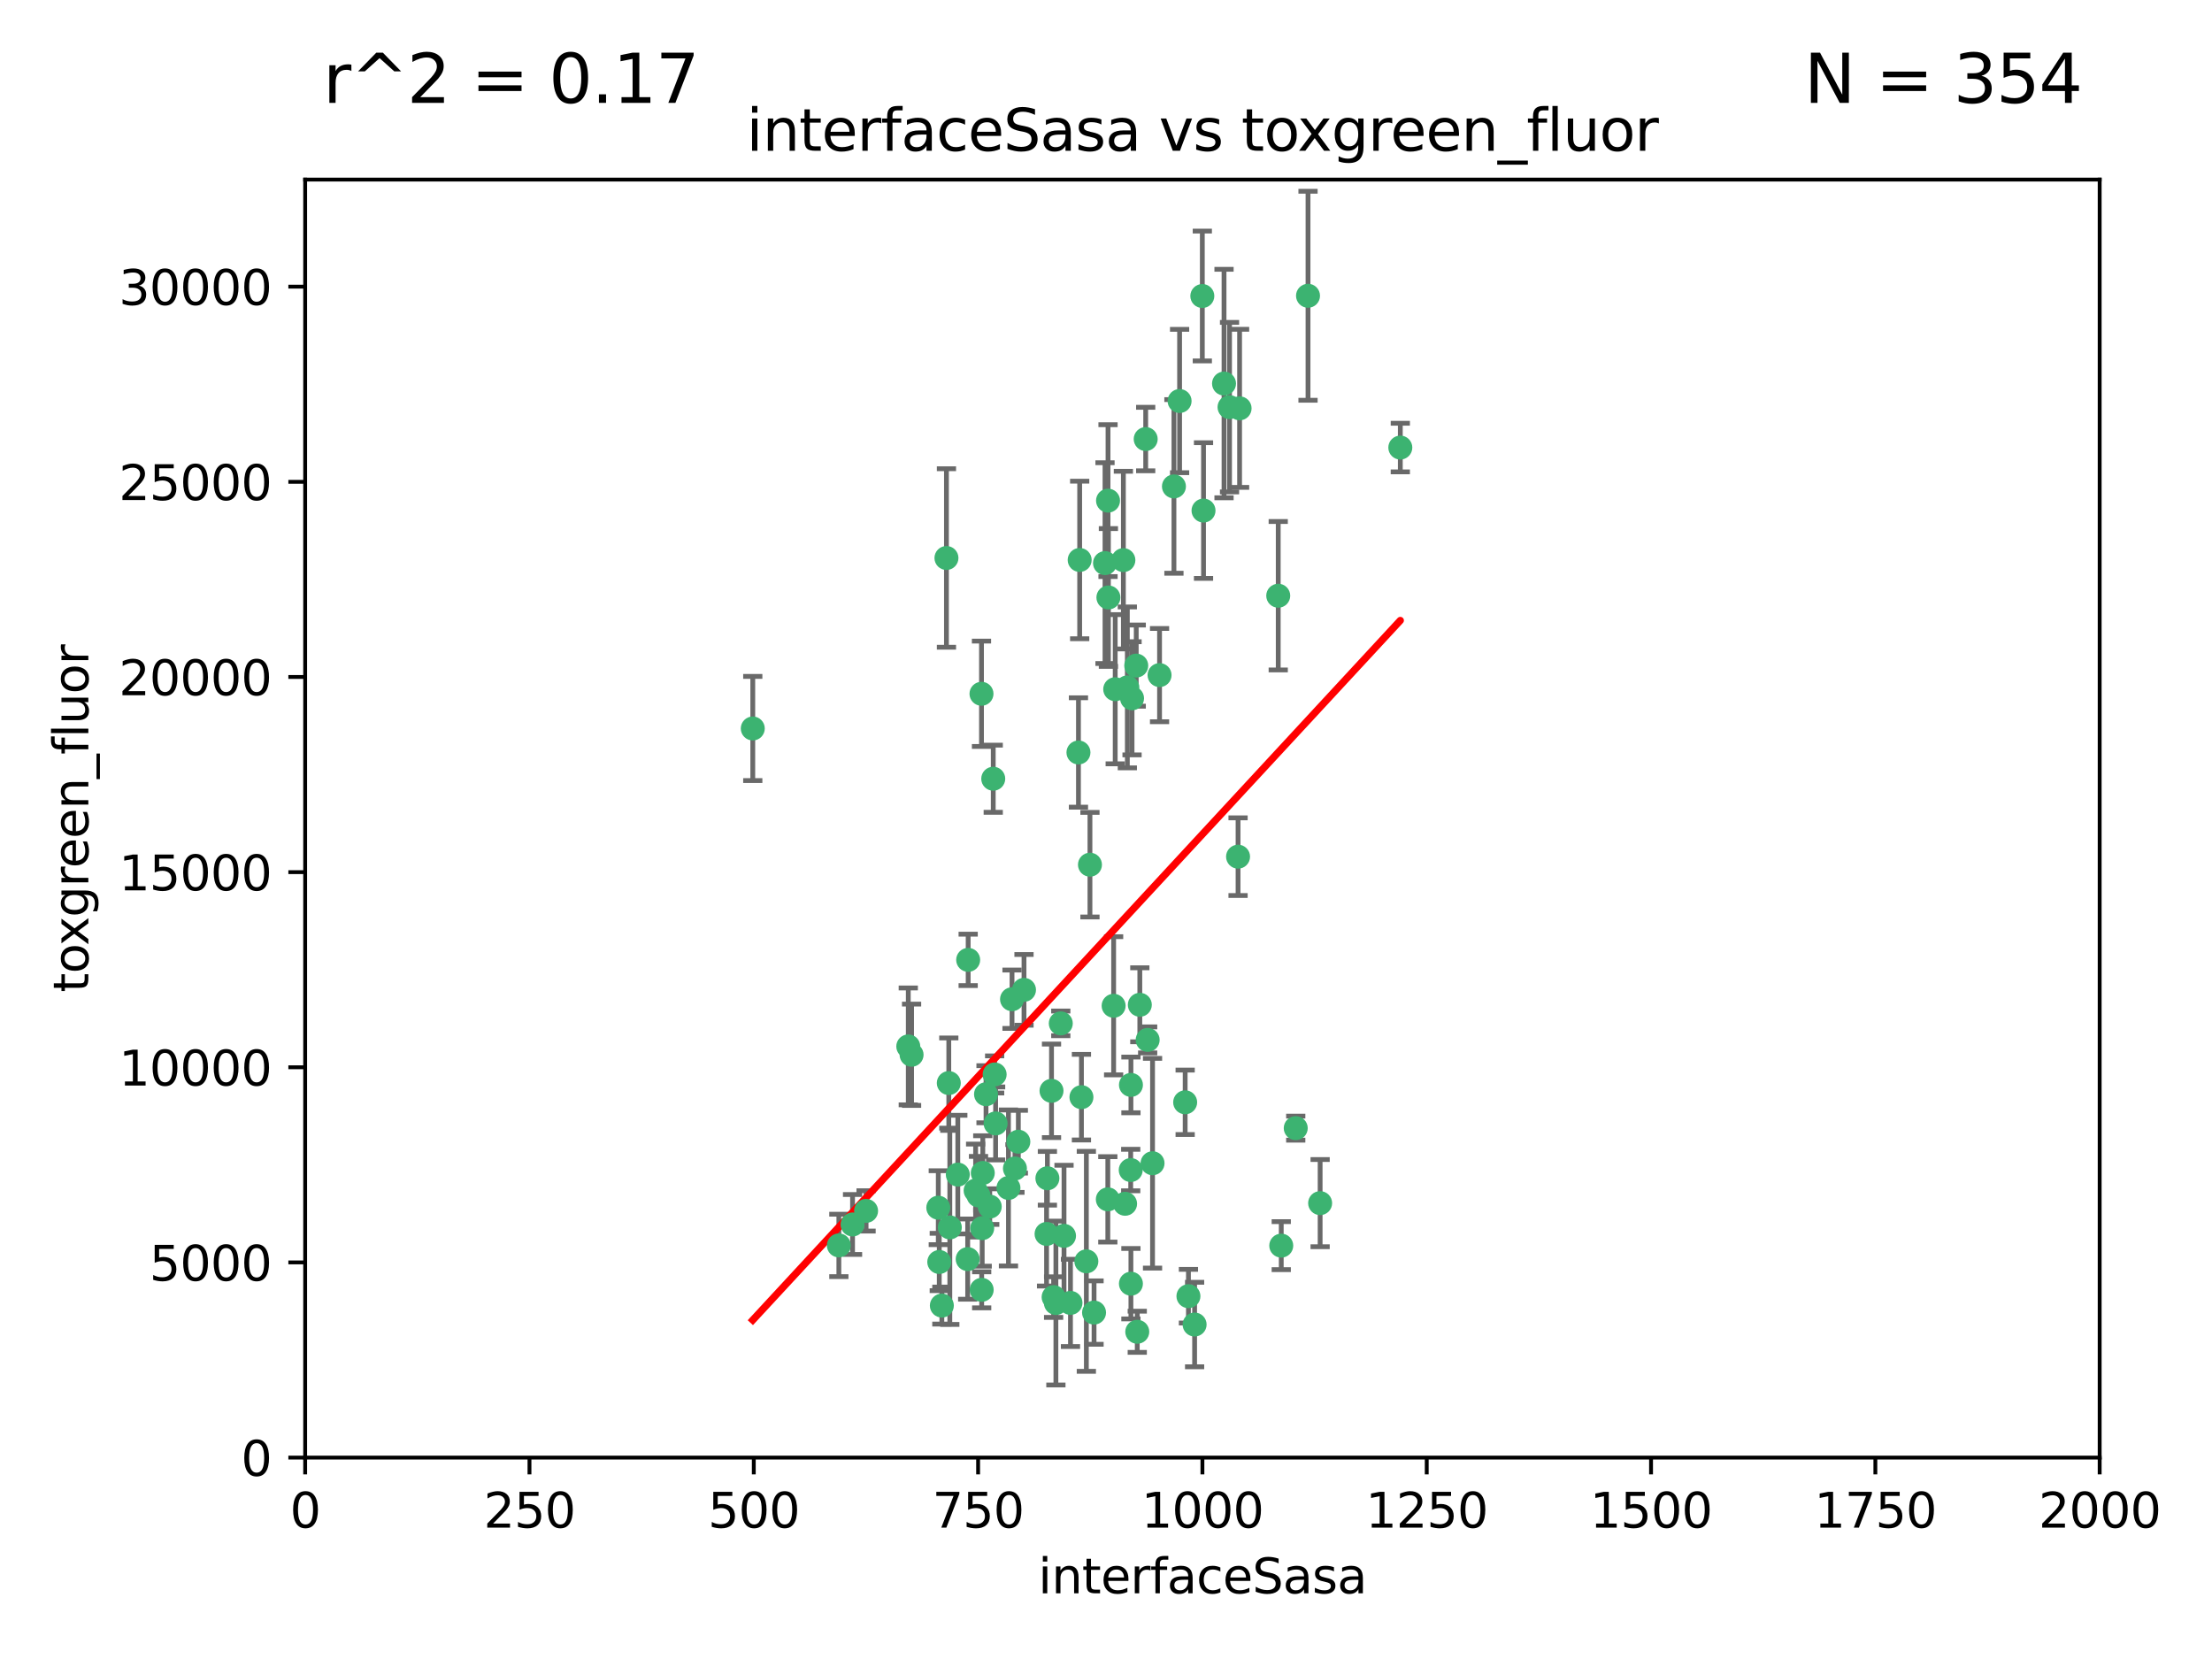 <?xml version="1.0" encoding="utf-8" standalone="no"?>
<!DOCTYPE svg PUBLIC "-//W3C//DTD SVG 1.1//EN"
  "http://www.w3.org/Graphics/SVG/1.1/DTD/svg11.dtd">
<svg xmlns:xlink="http://www.w3.org/1999/xlink" width="460.8pt" height="345.6pt" viewBox="0 0 460.8 345.6" xmlns="http://www.w3.org/2000/svg" version="1.1">
 <defs>
  <style type="text/css">*{stroke-linejoin: round; stroke-linecap: butt}</style>
 </defs>
 <g id="figure_1">
  <g id="patch_1">
   <path d="M 0 345.6 
L 460.8 345.6 
L 460.8 0 
L 0 0 
z
" style="fill: #ffffff"/>
  </g>
  <g id="axes_1">
   <g id="patch_2">
    <path d="M 63.571 303.64 
L 437.4 303.64 
L 437.4 37.411 
L 63.571 37.411 
z
" style="fill: #ffffff"/>
   </g>
   <g id="PathCollection_1">
    <defs>
     <path id="m7d7e7e4f89" d="M 0 1.118 
C 0.297 1.118 0.581 1 0.791 0.791 
C 1 0.581 1.118 0.297 1.118 0 
C 1.118 -0.297 1 -0.581 0.791 -0.791 
C 0.581 -1 0.297 -1.118 0 -1.118 
C -0.297 -1.118 -0.581 -1 -0.791 -0.791 
C -1 -0.581 -1.118 -0.297 -1.118 0 
C -1.118 0.297 -1 0.581 -0.791 0.791 
C -0.581 1 -0.297 1.118 0 1.118 
z
" style="stroke: #3cb371"/>
    </defs>
    <g clip-path="url(#p5eb9ff67f5)">
     <use xlink:href="#m7d7e7e4f89" x="272.484" y="61.614" style="fill: #3cb371; stroke: #3cb371"/>
     <use xlink:href="#m7d7e7e4f89" x="266.28" y="124.1" style="fill: #3cb371; stroke: #3cb371"/>
     <use xlink:href="#m7d7e7e4f89" x="250.716" y="106.358" style="fill: #3cb371; stroke: #3cb371"/>
     <use xlink:href="#m7d7e7e4f89" x="254.987" y="79.9" style="fill: #3cb371; stroke: #3cb371"/>
     <use xlink:href="#m7d7e7e4f89" x="174.75" y="259.442" style="fill: #3cb371; stroke: #3cb371"/>
     <use xlink:href="#m7d7e7e4f89" x="258.229" y="85.062" style="fill: #3cb371; stroke: #3cb371"/>
     <use xlink:href="#m7d7e7e4f89" x="241.557" y="140.634" style="fill: #3cb371; stroke: #3cb371"/>
     <use xlink:href="#m7d7e7e4f89" x="230.194" y="117.306" style="fill: #3cb371; stroke: #3cb371"/>
     <use xlink:href="#m7d7e7e4f89" x="244.553" y="101.33" style="fill: #3cb371; stroke: #3cb371"/>
     <use xlink:href="#m7d7e7e4f89" x="232.318" y="143.574" style="fill: #3cb371; stroke: #3cb371"/>
     <use xlink:href="#m7d7e7e4f89" x="256.134" y="84.817" style="fill: #3cb371; stroke: #3cb371"/>
     <use xlink:href="#m7d7e7e4f89" x="234.02" y="116.682" style="fill: #3cb371; stroke: #3cb371"/>
     <use xlink:href="#m7d7e7e4f89" x="238.669" y="91.463" style="fill: #3cb371; stroke: #3cb371"/>
     <use xlink:href="#m7d7e7e4f89" x="245.731" y="83.54" style="fill: #3cb371; stroke: #3cb371"/>
     <use xlink:href="#m7d7e7e4f89" x="227.058" y="180.131" style="fill: #3cb371; stroke: #3cb371"/>
     <use xlink:href="#m7d7e7e4f89" x="266.908" y="259.488" style="fill: #3cb371; stroke: #3cb371"/>
     <use xlink:href="#m7d7e7e4f89" x="269.927" y="235.012" style="fill: #3cb371; stroke: #3cb371"/>
     <use xlink:href="#m7d7e7e4f89" x="240.095" y="242.324" style="fill: #3cb371; stroke: #3cb371"/>
     <use xlink:href="#m7d7e7e4f89" x="291.711" y="93.237" style="fill: #3cb371; stroke: #3cb371"/>
     <use xlink:href="#m7d7e7e4f89" x="224.916" y="116.65" style="fill: #3cb371; stroke: #3cb371"/>
     <use xlink:href="#m7d7e7e4f89" x="250.465" y="61.664" style="fill: #3cb371; stroke: #3cb371"/>
     <use xlink:href="#m7d7e7e4f89" x="204.462" y="144.527" style="fill: #3cb371; stroke: #3cb371"/>
     <use xlink:href="#m7d7e7e4f89" x="201.688" y="199.958" style="fill: #3cb371; stroke: #3cb371"/>
     <use xlink:href="#m7d7e7e4f89" x="204.731" y="244.349" style="fill: #3cb371; stroke: #3cb371"/>
     <use xlink:href="#m7d7e7e4f89" x="230.822" y="104.293" style="fill: #3cb371; stroke: #3cb371"/>
     <use xlink:href="#m7d7e7e4f89" x="224.662" y="156.754" style="fill: #3cb371; stroke: #3cb371"/>
     <use xlink:href="#m7d7e7e4f89" x="204.503" y="268.694" style="fill: #3cb371; stroke: #3cb371"/>
     <use xlink:href="#m7d7e7e4f89" x="275.007" y="250.635" style="fill: #3cb371; stroke: #3cb371"/>
     <use xlink:href="#m7d7e7e4f89" x="236.699" y="138.657" style="fill: #3cb371; stroke: #3cb371"/>
     <use xlink:href="#m7d7e7e4f89" x="230.901" y="124.464" style="fill: #3cb371; stroke: #3cb371"/>
     <use xlink:href="#m7d7e7e4f89" x="234.375" y="250.767" style="fill: #3cb371; stroke: #3cb371"/>
     <use xlink:href="#m7d7e7e4f89" x="221.654" y="257.451" style="fill: #3cb371; stroke: #3cb371"/>
     <use xlink:href="#m7d7e7e4f89" x="212.14" y="237.838" style="fill: #3cb371; stroke: #3cb371"/>
     <use xlink:href="#m7d7e7e4f89" x="195.666" y="262.896" style="fill: #3cb371; stroke: #3cb371"/>
     <use xlink:href="#m7d7e7e4f89" x="206.91" y="162.223" style="fill: #3cb371; stroke: #3cb371"/>
     <use xlink:href="#m7d7e7e4f89" x="235.596" y="226.007" style="fill: #3cb371; stroke: #3cb371"/>
     <use xlink:href="#m7d7e7e4f89" x="247.573" y="270.018" style="fill: #3cb371; stroke: #3cb371"/>
     <use xlink:href="#m7d7e7e4f89" x="230.779" y="249.848" style="fill: #3cb371; stroke: #3cb371"/>
     <use xlink:href="#m7d7e7e4f89" x="210.08" y="247.472" style="fill: #3cb371; stroke: #3cb371"/>
     <use xlink:href="#m7d7e7e4f89" x="235.59" y="267.417" style="fill: #3cb371; stroke: #3cb371"/>
     <use xlink:href="#m7d7e7e4f89" x="201.587" y="262.293" style="fill: #3cb371; stroke: #3cb371"/>
     <use xlink:href="#m7d7e7e4f89" x="236.912" y="277.431" style="fill: #3cb371; stroke: #3cb371"/>
     <use xlink:href="#m7d7e7e4f89" x="203.841" y="249.032" style="fill: #3cb371; stroke: #3cb371"/>
     <use xlink:href="#m7d7e7e4f89" x="219.488" y="270.21" style="fill: #3cb371; stroke: #3cb371"/>
     <use xlink:href="#m7d7e7e4f89" x="196.206" y="271.976" style="fill: #3cb371; stroke: #3cb371"/>
     <use xlink:href="#m7d7e7e4f89" x="189.211" y="217.987" style="fill: #3cb371; stroke: #3cb371"/>
     <use xlink:href="#m7d7e7e4f89" x="226.308" y="262.761" style="fill: #3cb371; stroke: #3cb371"/>
     <use xlink:href="#m7d7e7e4f89" x="203.241" y="248.016" style="fill: #3cb371; stroke: #3cb371"/>
     <use xlink:href="#m7d7e7e4f89" x="219.05" y="227.238" style="fill: #3cb371; stroke: #3cb371"/>
     <use xlink:href="#m7d7e7e4f89" x="237.446" y="209.316" style="fill: #3cb371; stroke: #3cb371"/>
     <use xlink:href="#m7d7e7e4f89" x="195.462" y="251.584" style="fill: #3cb371; stroke: #3cb371"/>
     <use xlink:href="#m7d7e7e4f89" x="206.181" y="251.36" style="fill: #3cb371; stroke: #3cb371"/>
     <use xlink:href="#m7d7e7e4f89" x="239.078" y="216.63" style="fill: #3cb371; stroke: #3cb371"/>
     <use xlink:href="#m7d7e7e4f89" x="248.859" y="275.924" style="fill: #3cb371; stroke: #3cb371"/>
     <use xlink:href="#m7d7e7e4f89" x="231.989" y="209.522" style="fill: #3cb371; stroke: #3cb371"/>
     <use xlink:href="#m7d7e7e4f89" x="220.981" y="213.19" style="fill: #3cb371; stroke: #3cb371"/>
     <use xlink:href="#m7d7e7e4f89" x="213.318" y="206.203" style="fill: #3cb371; stroke: #3cb371"/>
     <use xlink:href="#m7d7e7e4f89" x="235.826" y="145.468" style="fill: #3cb371; stroke: #3cb371"/>
     <use xlink:href="#m7d7e7e4f89" x="246.891" y="229.628" style="fill: #3cb371; stroke: #3cb371"/>
     <use xlink:href="#m7d7e7e4f89" x="204.611" y="255.847" style="fill: #3cb371; stroke: #3cb371"/>
     <use xlink:href="#m7d7e7e4f89" x="257.91" y="178.461" style="fill: #3cb371; stroke: #3cb371"/>
     <use xlink:href="#m7d7e7e4f89" x="218.192" y="245.459" style="fill: #3cb371; stroke: #3cb371"/>
     <use xlink:href="#m7d7e7e4f89" x="219.963" y="271.445" style="fill: #3cb371; stroke: #3cb371"/>
     <use xlink:href="#m7d7e7e4f89" x="177.602" y="255.08" style="fill: #3cb371; stroke: #3cb371"/>
     <use xlink:href="#m7d7e7e4f89" x="189.899" y="219.726" style="fill: #3cb371; stroke: #3cb371"/>
     <use xlink:href="#m7d7e7e4f89" x="210.824" y="208.158" style="fill: #3cb371; stroke: #3cb371"/>
     <use xlink:href="#m7d7e7e4f89" x="227.91" y="273.433" style="fill: #3cb371; stroke: #3cb371"/>
     <use xlink:href="#m7d7e7e4f89" x="180.421" y="252.249" style="fill: #3cb371; stroke: #3cb371"/>
     <use xlink:href="#m7d7e7e4f89" x="197.864" y="255.69" style="fill: #3cb371; stroke: #3cb371"/>
     <use xlink:href="#m7d7e7e4f89" x="205.407" y="227.947" style="fill: #3cb371; stroke: #3cb371"/>
     <use xlink:href="#m7d7e7e4f89" x="234.846" y="143.2" style="fill: #3cb371; stroke: #3cb371"/>
     <use xlink:href="#m7d7e7e4f89" x="223" y="271.416" style="fill: #3cb371; stroke: #3cb371"/>
     <use xlink:href="#m7d7e7e4f89" x="197.163" y="116.24" style="fill: #3cb371; stroke: #3cb371"/>
     <use xlink:href="#m7d7e7e4f89" x="225.284" y="228.56" style="fill: #3cb371; stroke: #3cb371"/>
     <use xlink:href="#m7d7e7e4f89" x="218.019" y="257.051" style="fill: #3cb371; stroke: #3cb371"/>
     <use xlink:href="#m7d7e7e4f89" x="211.432" y="243.416" style="fill: #3cb371; stroke: #3cb371"/>
     <use xlink:href="#m7d7e7e4f89" x="199.529" y="244.691" style="fill: #3cb371; stroke: #3cb371"/>
     <use xlink:href="#m7d7e7e4f89" x="235.549" y="243.742" style="fill: #3cb371; stroke: #3cb371"/>
     <use xlink:href="#m7d7e7e4f89" x="197.651" y="225.621" style="fill: #3cb371; stroke: #3cb371"/>
     <use xlink:href="#m7d7e7e4f89" x="207.406" y="234.031" style="fill: #3cb371; stroke: #3cb371"/>
     <use xlink:href="#m7d7e7e4f89" x="207.202" y="223.827" style="fill: #3cb371; stroke: #3cb371"/>
     <use xlink:href="#m7d7e7e4f89" x="156.817" y="151.755" style="fill: #3cb371; stroke: #3cb371"/>
    </g>
   </g>
   <g id="matplotlib.axis_1">
    <g id="xtick_1">
     <g id="line2d_1">
      <defs>
       <path id="m6e05c76946" d="M 0 0 
L 0 3.5 
" style="stroke: #000000; stroke-width: 0.8"/>
      </defs>
      <g>
       <use xlink:href="#m6e05c76946" x="63.571" y="303.64" style="stroke: #000000; stroke-width: 0.8"/>
      </g>
     </g>
     <g id="text_1">
      <!-- 0 -->
      <g transform="translate(60.39 318.238)scale(0.1 -0.1)">
       <defs>
        <path id="DejaVuSans-30" d="M 2034 4250 
Q 1547 4250 1301 3770 
Q 1056 3291 1056 2328 
Q 1056 1369 1301 889 
Q 1547 409 2034 409 
Q 2525 409 2770 889 
Q 3016 1369 3016 2328 
Q 3016 3291 2770 3770 
Q 2525 4250 2034 4250 
z
M 2034 4750 
Q 2819 4750 3233 4129 
Q 3647 3509 3647 2328 
Q 3647 1150 3233 529 
Q 2819 -91 2034 -91 
Q 1250 -91 836 529 
Q 422 1150 422 2328 
Q 422 3509 836 4129 
Q 1250 4750 2034 4750 
z
" transform="scale(0.016)"/>
       </defs>
       <use xlink:href="#DejaVuSans-30"/>
      </g>
     </g>
    </g>
    <g id="xtick_2">
     <g id="line2d_2">
      <g>
       <use xlink:href="#m6e05c76946" x="110.3" y="303.64" style="stroke: #000000; stroke-width: 0.8"/>
      </g>
     </g>
     <g id="text_2">
      <!-- 250 -->
      <g transform="translate(100.756 318.238)scale(0.1 -0.1)">
       <defs>
        <path id="DejaVuSans-32" d="M 1228 531 
L 3431 531 
L 3431 0 
L 469 0 
L 469 531 
Q 828 903 1448 1529 
Q 2069 2156 2228 2338 
Q 2531 2678 2651 2914 
Q 2772 3150 2772 3378 
Q 2772 3750 2511 3984 
Q 2250 4219 1831 4219 
Q 1534 4219 1204 4116 
Q 875 4013 500 3803 
L 500 4441 
Q 881 4594 1212 4672 
Q 1544 4750 1819 4750 
Q 2544 4750 2975 4387 
Q 3406 4025 3406 3419 
Q 3406 3131 3298 2873 
Q 3191 2616 2906 2266 
Q 2828 2175 2409 1742 
Q 1991 1309 1228 531 
z
" transform="scale(0.016)"/>
        <path id="DejaVuSans-35" d="M 691 4666 
L 3169 4666 
L 3169 4134 
L 1269 4134 
L 1269 2991 
Q 1406 3038 1543 3061 
Q 1681 3084 1819 3084 
Q 2600 3084 3056 2656 
Q 3513 2228 3513 1497 
Q 3513 744 3044 326 
Q 2575 -91 1722 -91 
Q 1428 -91 1123 -41 
Q 819 9 494 109 
L 494 744 
Q 775 591 1075 516 
Q 1375 441 1709 441 
Q 2250 441 2565 725 
Q 2881 1009 2881 1497 
Q 2881 1984 2565 2268 
Q 2250 2553 1709 2553 
Q 1456 2553 1204 2497 
Q 953 2441 691 2322 
L 691 4666 
z
" transform="scale(0.016)"/>
       </defs>
       <use xlink:href="#DejaVuSans-32"/>
       <use xlink:href="#DejaVuSans-35" x="63.623"/>
       <use xlink:href="#DejaVuSans-30" x="127.246"/>
      </g>
     </g>
    </g>
    <g id="xtick_3">
     <g id="line2d_3">
      <g>
       <use xlink:href="#m6e05c76946" x="157.028" y="303.64" style="stroke: #000000; stroke-width: 0.8"/>
      </g>
     </g>
     <g id="text_3">
      <!-- 500 -->
      <g transform="translate(147.485 318.238)scale(0.1 -0.1)">
       <use xlink:href="#DejaVuSans-35"/>
       <use xlink:href="#DejaVuSans-30" x="63.623"/>
       <use xlink:href="#DejaVuSans-30" x="127.246"/>
      </g>
     </g>
    </g>
    <g id="xtick_4">
     <g id="line2d_4">
      <g>
       <use xlink:href="#m6e05c76946" x="203.757" y="303.64" style="stroke: #000000; stroke-width: 0.8"/>
      </g>
     </g>
     <g id="text_4">
      <!-- 750 -->
      <g transform="translate(194.213 318.238)scale(0.1 -0.1)">
       <defs>
        <path id="DejaVuSans-37" d="M 525 4666 
L 3525 4666 
L 3525 4397 
L 1831 0 
L 1172 0 
L 2766 4134 
L 525 4134 
L 525 4666 
z
" transform="scale(0.016)"/>
       </defs>
       <use xlink:href="#DejaVuSans-37"/>
       <use xlink:href="#DejaVuSans-35" x="63.623"/>
       <use xlink:href="#DejaVuSans-30" x="127.246"/>
      </g>
     </g>
    </g>
    <g id="xtick_5">
     <g id="line2d_5">
      <g>
       <use xlink:href="#m6e05c76946" x="250.486" y="303.64" style="stroke: #000000; stroke-width: 0.8"/>
      </g>
     </g>
     <g id="text_5">
      <!-- 1000 -->
      <g transform="translate(237.761 318.238)scale(0.1 -0.1)">
       <defs>
        <path id="DejaVuSans-31" d="M 794 531 
L 1825 531 
L 1825 4091 
L 703 3866 
L 703 4441 
L 1819 4666 
L 2450 4666 
L 2450 531 
L 3481 531 
L 3481 0 
L 794 0 
L 794 531 
z
" transform="scale(0.016)"/>
       </defs>
       <use xlink:href="#DejaVuSans-31"/>
       <use xlink:href="#DejaVuSans-30" x="63.623"/>
       <use xlink:href="#DejaVuSans-30" x="127.246"/>
       <use xlink:href="#DejaVuSans-30" x="190.869"/>
      </g>
     </g>
    </g>
    <g id="xtick_6">
     <g id="line2d_6">
      <g>
       <use xlink:href="#m6e05c76946" x="297.214" y="303.64" style="stroke: #000000; stroke-width: 0.8"/>
      </g>
     </g>
     <g id="text_6">
      <!-- 1250 -->
      <g transform="translate(284.489 318.238)scale(0.1 -0.1)">
       <use xlink:href="#DejaVuSans-31"/>
       <use xlink:href="#DejaVuSans-32" x="63.623"/>
       <use xlink:href="#DejaVuSans-35" x="127.246"/>
       <use xlink:href="#DejaVuSans-30" x="190.869"/>
      </g>
     </g>
    </g>
    <g id="xtick_7">
     <g id="line2d_7">
      <g>
       <use xlink:href="#m6e05c76946" x="343.943" y="303.64" style="stroke: #000000; stroke-width: 0.8"/>
      </g>
     </g>
     <g id="text_7">
      <!-- 1500 -->
      <g transform="translate(331.218 318.238)scale(0.1 -0.1)">
       <use xlink:href="#DejaVuSans-31"/>
       <use xlink:href="#DejaVuSans-35" x="63.623"/>
       <use xlink:href="#DejaVuSans-30" x="127.246"/>
       <use xlink:href="#DejaVuSans-30" x="190.869"/>
      </g>
     </g>
    </g>
    <g id="xtick_8">
     <g id="line2d_8">
      <g>
       <use xlink:href="#m6e05c76946" x="390.671" y="303.64" style="stroke: #000000; stroke-width: 0.8"/>
      </g>
     </g>
     <g id="text_8">
      <!-- 1750 -->
      <g transform="translate(377.946 318.238)scale(0.1 -0.1)">
       <use xlink:href="#DejaVuSans-31"/>
       <use xlink:href="#DejaVuSans-37" x="63.623"/>
       <use xlink:href="#DejaVuSans-35" x="127.246"/>
       <use xlink:href="#DejaVuSans-30" x="190.869"/>
      </g>
     </g>
    </g>
    <g id="xtick_9">
     <g id="line2d_9">
      <g>
       <use xlink:href="#m6e05c76946" x="437.4" y="303.64" style="stroke: #000000; stroke-width: 0.8"/>
      </g>
     </g>
     <g id="text_9">
      <!-- 2000 -->
      <g transform="translate(424.675 318.238)scale(0.1 -0.1)">
       <use xlink:href="#DejaVuSans-32"/>
       <use xlink:href="#DejaVuSans-30" x="63.623"/>
       <use xlink:href="#DejaVuSans-30" x="127.246"/>
       <use xlink:href="#DejaVuSans-30" x="190.869"/>
      </g>
     </g>
    </g>
    <g id="text_10">
     <!-- interfaceSasa -->
     <g transform="translate(216.279 331.917)scale(0.1 -0.1)">
      <defs>
       <path id="DejaVuSans-69" d="M 603 3500 
L 1178 3500 
L 1178 0 
L 603 0 
L 603 3500 
z
M 603 4863 
L 1178 4863 
L 1178 4134 
L 603 4134 
L 603 4863 
z
" transform="scale(0.016)"/>
       <path id="DejaVuSans-6e" d="M 3513 2113 
L 3513 0 
L 2938 0 
L 2938 2094 
Q 2938 2591 2744 2837 
Q 2550 3084 2163 3084 
Q 1697 3084 1428 2787 
Q 1159 2491 1159 1978 
L 1159 0 
L 581 0 
L 581 3500 
L 1159 3500 
L 1159 2956 
Q 1366 3272 1645 3428 
Q 1925 3584 2291 3584 
Q 2894 3584 3203 3211 
Q 3513 2838 3513 2113 
z
" transform="scale(0.016)"/>
       <path id="DejaVuSans-74" d="M 1172 4494 
L 1172 3500 
L 2356 3500 
L 2356 3053 
L 1172 3053 
L 1172 1153 
Q 1172 725 1289 603 
Q 1406 481 1766 481 
L 2356 481 
L 2356 0 
L 1766 0 
Q 1100 0 847 248 
Q 594 497 594 1153 
L 594 3053 
L 172 3053 
L 172 3500 
L 594 3500 
L 594 4494 
L 1172 4494 
z
" transform="scale(0.016)"/>
       <path id="DejaVuSans-65" d="M 3597 1894 
L 3597 1613 
L 953 1613 
Q 991 1019 1311 708 
Q 1631 397 2203 397 
Q 2534 397 2845 478 
Q 3156 559 3463 722 
L 3463 178 
Q 3153 47 2828 -22 
Q 2503 -91 2169 -91 
Q 1331 -91 842 396 
Q 353 884 353 1716 
Q 353 2575 817 3079 
Q 1281 3584 2069 3584 
Q 2775 3584 3186 3129 
Q 3597 2675 3597 1894 
z
M 3022 2063 
Q 3016 2534 2758 2815 
Q 2500 3097 2075 3097 
Q 1594 3097 1305 2825 
Q 1016 2553 972 2059 
L 3022 2063 
z
" transform="scale(0.016)"/>
       <path id="DejaVuSans-72" d="M 2631 2963 
Q 2534 3019 2420 3045 
Q 2306 3072 2169 3072 
Q 1681 3072 1420 2755 
Q 1159 2438 1159 1844 
L 1159 0 
L 581 0 
L 581 3500 
L 1159 3500 
L 1159 2956 
Q 1341 3275 1631 3429 
Q 1922 3584 2338 3584 
Q 2397 3584 2469 3576 
Q 2541 3569 2628 3553 
L 2631 2963 
z
" transform="scale(0.016)"/>
       <path id="DejaVuSans-66" d="M 2375 4863 
L 2375 4384 
L 1825 4384 
Q 1516 4384 1395 4259 
Q 1275 4134 1275 3809 
L 1275 3500 
L 2222 3500 
L 2222 3053 
L 1275 3053 
L 1275 0 
L 697 0 
L 697 3053 
L 147 3053 
L 147 3500 
L 697 3500 
L 697 3744 
Q 697 4328 969 4595 
Q 1241 4863 1831 4863 
L 2375 4863 
z
" transform="scale(0.016)"/>
       <path id="DejaVuSans-61" d="M 2194 1759 
Q 1497 1759 1228 1600 
Q 959 1441 959 1056 
Q 959 750 1161 570 
Q 1363 391 1709 391 
Q 2188 391 2477 730 
Q 2766 1069 2766 1631 
L 2766 1759 
L 2194 1759 
z
M 3341 1997 
L 3341 0 
L 2766 0 
L 2766 531 
Q 2569 213 2275 61 
Q 1981 -91 1556 -91 
Q 1019 -91 701 211 
Q 384 513 384 1019 
Q 384 1609 779 1909 
Q 1175 2209 1959 2209 
L 2766 2209 
L 2766 2266 
Q 2766 2663 2505 2880 
Q 2244 3097 1772 3097 
Q 1472 3097 1187 3025 
Q 903 2953 641 2809 
L 641 3341 
Q 956 3463 1253 3523 
Q 1550 3584 1831 3584 
Q 2591 3584 2966 3190 
Q 3341 2797 3341 1997 
z
" transform="scale(0.016)"/>
       <path id="DejaVuSans-63" d="M 3122 3366 
L 3122 2828 
Q 2878 2963 2633 3030 
Q 2388 3097 2138 3097 
Q 1578 3097 1268 2742 
Q 959 2388 959 1747 
Q 959 1106 1268 751 
Q 1578 397 2138 397 
Q 2388 397 2633 464 
Q 2878 531 3122 666 
L 3122 134 
Q 2881 22 2623 -34 
Q 2366 -91 2075 -91 
Q 1284 -91 818 406 
Q 353 903 353 1747 
Q 353 2603 823 3093 
Q 1294 3584 2113 3584 
Q 2378 3584 2631 3529 
Q 2884 3475 3122 3366 
z
" transform="scale(0.016)"/>
       <path id="DejaVuSans-53" d="M 3425 4513 
L 3425 3897 
Q 3066 4069 2747 4153 
Q 2428 4238 2131 4238 
Q 1616 4238 1336 4038 
Q 1056 3838 1056 3469 
Q 1056 3159 1242 3001 
Q 1428 2844 1947 2747 
L 2328 2669 
Q 3034 2534 3370 2195 
Q 3706 1856 3706 1288 
Q 3706 609 3251 259 
Q 2797 -91 1919 -91 
Q 1588 -91 1214 -16 
Q 841 59 441 206 
L 441 856 
Q 825 641 1194 531 
Q 1563 422 1919 422 
Q 2459 422 2753 634 
Q 3047 847 3047 1241 
Q 3047 1584 2836 1778 
Q 2625 1972 2144 2069 
L 1759 2144 
Q 1053 2284 737 2584 
Q 422 2884 422 3419 
Q 422 4038 858 4394 
Q 1294 4750 2059 4750 
Q 2388 4750 2728 4690 
Q 3069 4631 3425 4513 
z
" transform="scale(0.016)"/>
       <path id="DejaVuSans-73" d="M 2834 3397 
L 2834 2853 
Q 2591 2978 2328 3040 
Q 2066 3103 1784 3103 
Q 1356 3103 1142 2972 
Q 928 2841 928 2578 
Q 928 2378 1081 2264 
Q 1234 2150 1697 2047 
L 1894 2003 
Q 2506 1872 2764 1633 
Q 3022 1394 3022 966 
Q 3022 478 2636 193 
Q 2250 -91 1575 -91 
Q 1294 -91 989 -36 
Q 684 19 347 128 
L 347 722 
Q 666 556 975 473 
Q 1284 391 1588 391 
Q 1994 391 2212 530 
Q 2431 669 2431 922 
Q 2431 1156 2273 1281 
Q 2116 1406 1581 1522 
L 1381 1569 
Q 847 1681 609 1914 
Q 372 2147 372 2553 
Q 372 3047 722 3315 
Q 1072 3584 1716 3584 
Q 2034 3584 2315 3537 
Q 2597 3491 2834 3397 
z
" transform="scale(0.016)"/>
      </defs>
      <use xlink:href="#DejaVuSans-69"/>
      <use xlink:href="#DejaVuSans-6e" x="27.783"/>
      <use xlink:href="#DejaVuSans-74" x="91.162"/>
      <use xlink:href="#DejaVuSans-65" x="130.371"/>
      <use xlink:href="#DejaVuSans-72" x="191.895"/>
      <use xlink:href="#DejaVuSans-66" x="233.008"/>
      <use xlink:href="#DejaVuSans-61" x="268.213"/>
      <use xlink:href="#DejaVuSans-63" x="329.492"/>
      <use xlink:href="#DejaVuSans-65" x="384.473"/>
      <use xlink:href="#DejaVuSans-53" x="445.996"/>
      <use xlink:href="#DejaVuSans-61" x="509.473"/>
      <use xlink:href="#DejaVuSans-73" x="570.752"/>
      <use xlink:href="#DejaVuSans-61" x="622.852"/>
     </g>
    </g>
   </g>
   <g id="matplotlib.axis_2">
    <g id="ytick_1">
     <g id="line2d_10">
      <defs>
       <path id="m792bef8e8a" d="M 0 0 
L -3.5 0 
" style="stroke: #000000; stroke-width: 0.8"/>
      </defs>
      <g>
       <use xlink:href="#m792bef8e8a" x="63.571" y="303.64" style="stroke: #000000; stroke-width: 0.8"/>
      </g>
     </g>
     <g id="text_11">
      <!-- 0 -->
      <g transform="translate(50.209 307.439)scale(0.1 -0.1)">
       <use xlink:href="#DejaVuSans-30"/>
      </g>
     </g>
    </g>
    <g id="ytick_2">
     <g id="line2d_11">
      <g>
       <use xlink:href="#m792bef8e8a" x="63.571" y="262.986" style="stroke: #000000; stroke-width: 0.8"/>
      </g>
     </g>
     <g id="text_12">
      <!-- 5000 -->
      <g transform="translate(31.121 266.786)scale(0.1 -0.1)">
       <use xlink:href="#DejaVuSans-35"/>
       <use xlink:href="#DejaVuSans-30" x="63.623"/>
       <use xlink:href="#DejaVuSans-30" x="127.246"/>
       <use xlink:href="#DejaVuSans-30" x="190.869"/>
      </g>
     </g>
    </g>
    <g id="ytick_3">
     <g id="line2d_12">
      <g>
       <use xlink:href="#m792bef8e8a" x="63.571" y="222.333" style="stroke: #000000; stroke-width: 0.8"/>
      </g>
     </g>
     <g id="text_13">
      <!-- 10000 -->
      <g transform="translate(24.759 226.132)scale(0.1 -0.1)">
       <use xlink:href="#DejaVuSans-31"/>
       <use xlink:href="#DejaVuSans-30" x="63.623"/>
       <use xlink:href="#DejaVuSans-30" x="127.246"/>
       <use xlink:href="#DejaVuSans-30" x="190.869"/>
       <use xlink:href="#DejaVuSans-30" x="254.492"/>
      </g>
     </g>
    </g>
    <g id="ytick_4">
     <g id="line2d_13">
      <g>
       <use xlink:href="#m792bef8e8a" x="63.571" y="181.679" style="stroke: #000000; stroke-width: 0.8"/>
      </g>
     </g>
     <g id="text_14">
      <!-- 15000 -->
      <g transform="translate(24.759 185.478)scale(0.1 -0.1)">
       <use xlink:href="#DejaVuSans-31"/>
       <use xlink:href="#DejaVuSans-35" x="63.623"/>
       <use xlink:href="#DejaVuSans-30" x="127.246"/>
       <use xlink:href="#DejaVuSans-30" x="190.869"/>
       <use xlink:href="#DejaVuSans-30" x="254.492"/>
      </g>
     </g>
    </g>
    <g id="ytick_5">
     <g id="line2d_14">
      <g>
       <use xlink:href="#m792bef8e8a" x="63.571" y="141.026" style="stroke: #000000; stroke-width: 0.8"/>
      </g>
     </g>
     <g id="text_15">
      <!-- 20000 -->
      <g transform="translate(24.759 144.825)scale(0.1 -0.1)">
       <use xlink:href="#DejaVuSans-32"/>
       <use xlink:href="#DejaVuSans-30" x="63.623"/>
       <use xlink:href="#DejaVuSans-30" x="127.246"/>
       <use xlink:href="#DejaVuSans-30" x="190.869"/>
       <use xlink:href="#DejaVuSans-30" x="254.492"/>
      </g>
     </g>
    </g>
    <g id="ytick_6">
     <g id="line2d_15">
      <g>
       <use xlink:href="#m792bef8e8a" x="63.571" y="100.372" style="stroke: #000000; stroke-width: 0.8"/>
      </g>
     </g>
     <g id="text_16">
      <!-- 25000 -->
      <g transform="translate(24.759 104.171)scale(0.1 -0.1)">
       <use xlink:href="#DejaVuSans-32"/>
       <use xlink:href="#DejaVuSans-35" x="63.623"/>
       <use xlink:href="#DejaVuSans-30" x="127.246"/>
       <use xlink:href="#DejaVuSans-30" x="190.869"/>
       <use xlink:href="#DejaVuSans-30" x="254.492"/>
      </g>
     </g>
    </g>
    <g id="ytick_7">
     <g id="line2d_16">
      <g>
       <use xlink:href="#m792bef8e8a" x="63.571" y="59.718" style="stroke: #000000; stroke-width: 0.8"/>
      </g>
     </g>
     <g id="text_17">
      <!-- 30000 -->
      <g transform="translate(24.759 63.518)scale(0.1 -0.1)">
       <defs>
        <path id="DejaVuSans-33" d="M 2597 2516 
Q 3050 2419 3304 2112 
Q 3559 1806 3559 1356 
Q 3559 666 3084 287 
Q 2609 -91 1734 -91 
Q 1441 -91 1130 -33 
Q 819 25 488 141 
L 488 750 
Q 750 597 1062 519 
Q 1375 441 1716 441 
Q 2309 441 2620 675 
Q 2931 909 2931 1356 
Q 2931 1769 2642 2001 
Q 2353 2234 1838 2234 
L 1294 2234 
L 1294 2753 
L 1863 2753 
Q 2328 2753 2575 2939 
Q 2822 3125 2822 3475 
Q 2822 3834 2567 4026 
Q 2313 4219 1838 4219 
Q 1578 4219 1281 4162 
Q 984 4106 628 3988 
L 628 4550 
Q 988 4650 1302 4700 
Q 1616 4750 1894 4750 
Q 2613 4750 3031 4423 
Q 3450 4097 3450 3541 
Q 3450 3153 3228 2886 
Q 3006 2619 2597 2516 
z
" transform="scale(0.016)"/>
       </defs>
       <use xlink:href="#DejaVuSans-33"/>
       <use xlink:href="#DejaVuSans-30" x="63.623"/>
       <use xlink:href="#DejaVuSans-30" x="127.246"/>
       <use xlink:href="#DejaVuSans-30" x="190.869"/>
       <use xlink:href="#DejaVuSans-30" x="254.492"/>
      </g>
     </g>
    </g>
    <g id="text_18">
     <!-- toxgreen_fluor -->
     <g transform="translate(18.401 206.72)rotate(-90)scale(0.1 -0.1)">
      <defs>
       <path id="DejaVuSans-6f" d="M 1959 3097 
Q 1497 3097 1228 2736 
Q 959 2375 959 1747 
Q 959 1119 1226 758 
Q 1494 397 1959 397 
Q 2419 397 2687 759 
Q 2956 1122 2956 1747 
Q 2956 2369 2687 2733 
Q 2419 3097 1959 3097 
z
M 1959 3584 
Q 2709 3584 3137 3096 
Q 3566 2609 3566 1747 
Q 3566 888 3137 398 
Q 2709 -91 1959 -91 
Q 1206 -91 779 398 
Q 353 888 353 1747 
Q 353 2609 779 3096 
Q 1206 3584 1959 3584 
z
" transform="scale(0.016)"/>
       <path id="DejaVuSans-78" d="M 3513 3500 
L 2247 1797 
L 3578 0 
L 2900 0 
L 1881 1375 
L 863 0 
L 184 0 
L 1544 1831 
L 300 3500 
L 978 3500 
L 1906 2253 
L 2834 3500 
L 3513 3500 
z
" transform="scale(0.016)"/>
       <path id="DejaVuSans-67" d="M 2906 1791 
Q 2906 2416 2648 2759 
Q 2391 3103 1925 3103 
Q 1463 3103 1205 2759 
Q 947 2416 947 1791 
Q 947 1169 1205 825 
Q 1463 481 1925 481 
Q 2391 481 2648 825 
Q 2906 1169 2906 1791 
z
M 3481 434 
Q 3481 -459 3084 -895 
Q 2688 -1331 1869 -1331 
Q 1566 -1331 1297 -1286 
Q 1028 -1241 775 -1147 
L 775 -588 
Q 1028 -725 1275 -790 
Q 1522 -856 1778 -856 
Q 2344 -856 2625 -561 
Q 2906 -266 2906 331 
L 2906 616 
Q 2728 306 2450 153 
Q 2172 0 1784 0 
Q 1141 0 747 490 
Q 353 981 353 1791 
Q 353 2603 747 3093 
Q 1141 3584 1784 3584 
Q 2172 3584 2450 3431 
Q 2728 3278 2906 2969 
L 2906 3500 
L 3481 3500 
L 3481 434 
z
" transform="scale(0.016)"/>
       <path id="DejaVuSans-5f" d="M 3263 -1063 
L 3263 -1509 
L -63 -1509 
L -63 -1063 
L 3263 -1063 
z
" transform="scale(0.016)"/>
       <path id="DejaVuSans-6c" d="M 603 4863 
L 1178 4863 
L 1178 0 
L 603 0 
L 603 4863 
z
" transform="scale(0.016)"/>
       <path id="DejaVuSans-75" d="M 544 1381 
L 544 3500 
L 1119 3500 
L 1119 1403 
Q 1119 906 1312 657 
Q 1506 409 1894 409 
Q 2359 409 2629 706 
Q 2900 1003 2900 1516 
L 2900 3500 
L 3475 3500 
L 3475 0 
L 2900 0 
L 2900 538 
Q 2691 219 2414 64 
Q 2138 -91 1772 -91 
Q 1169 -91 856 284 
Q 544 659 544 1381 
z
M 1991 3584 
L 1991 3584 
z
" transform="scale(0.016)"/>
      </defs>
      <use xlink:href="#DejaVuSans-74"/>
      <use xlink:href="#DejaVuSans-6f" x="39.209"/>
      <use xlink:href="#DejaVuSans-78" x="97.266"/>
      <use xlink:href="#DejaVuSans-67" x="156.445"/>
      <use xlink:href="#DejaVuSans-72" x="219.922"/>
      <use xlink:href="#DejaVuSans-65" x="258.785"/>
      <use xlink:href="#DejaVuSans-65" x="320.309"/>
      <use xlink:href="#DejaVuSans-6e" x="381.832"/>
      <use xlink:href="#DejaVuSans-5f" x="445.211"/>
      <use xlink:href="#DejaVuSans-66" x="495.211"/>
      <use xlink:href="#DejaVuSans-6c" x="530.416"/>
      <use xlink:href="#DejaVuSans-75" x="558.199"/>
      <use xlink:href="#DejaVuSans-6f" x="621.578"/>
      <use xlink:href="#DejaVuSans-72" x="682.76"/>
     </g>
    </g>
   </g>
   <g id="LineCollection_1">
    <path d="M 272.484 83.38 
L 272.484 39.848 
" clip-path="url(#p5eb9ff67f5)" style="fill: none; stroke: #696969"/>
    <path d="M 266.28 139.562 
L 266.28 108.638 
" clip-path="url(#p5eb9ff67f5)" style="fill: none; stroke: #696969"/>
    <path d="M 250.716 120.489 
L 250.716 92.227 
" clip-path="url(#p5eb9ff67f5)" style="fill: none; stroke: #696969"/>
    <path d="M 254.987 103.698 
L 254.987 56.102 
" clip-path="url(#p5eb9ff67f5)" style="fill: none; stroke: #696969"/>
    <path d="M 174.75 265.941 
L 174.75 252.944 
" clip-path="url(#p5eb9ff67f5)" style="fill: none; stroke: #696969"/>
    <path d="M 258.229 101.528 
L 258.229 68.595 
" clip-path="url(#p5eb9ff67f5)" style="fill: none; stroke: #696969"/>
    <path d="M 241.557 150.349 
L 241.557 130.92 
" clip-path="url(#p5eb9ff67f5)" style="fill: none; stroke: #696969"/>
    <path d="M 230.194 138.218 
L 230.194 96.393 
" clip-path="url(#p5eb9ff67f5)" style="fill: none; stroke: #696969"/>
    <path d="M 244.553 119.415 
L 244.553 83.245 
" clip-path="url(#p5eb9ff67f5)" style="fill: none; stroke: #696969"/>
    <path d="M 232.318 159.116 
L 232.318 128.031 
" clip-path="url(#p5eb9ff67f5)" style="fill: none; stroke: #696969"/>
    <path d="M 256.134 102.476 
L 256.134 67.157 
" clip-path="url(#p5eb9ff67f5)" style="fill: none; stroke: #696969"/>
    <path d="M 234.02 135.19 
L 234.02 98.175 
" clip-path="url(#p5eb9ff67f5)" style="fill: none; stroke: #696969"/>
    <path d="M 238.669 98.075 
L 238.669 84.85 
" clip-path="url(#p5eb9ff67f5)" style="fill: none; stroke: #696969"/>
    <path d="M 245.731 98.468 
L 245.731 68.613 
" clip-path="url(#p5eb9ff67f5)" style="fill: none; stroke: #696969"/>
    <path d="M 227.058 191.021 
L 227.058 169.24 
" clip-path="url(#p5eb9ff67f5)" style="fill: none; stroke: #696969"/>
    <path d="M 266.908 264.487 
L 266.908 254.489 
" clip-path="url(#p5eb9ff67f5)" style="fill: none; stroke: #696969"/>
    <path d="M 269.927 237.516 
L 269.927 232.507 
" clip-path="url(#p5eb9ff67f5)" style="fill: none; stroke: #696969"/>
    <path d="M 240.095 264.166 
L 240.095 220.481 
" clip-path="url(#p5eb9ff67f5)" style="fill: none; stroke: #696969"/>
    <path d="M 291.711 98.3 
L 291.711 88.175 
" clip-path="url(#p5eb9ff67f5)" style="fill: none; stroke: #696969"/>
    <path d="M 224.916 133.058 
L 224.916 100.243 
" clip-path="url(#p5eb9ff67f5)" style="fill: none; stroke: #696969"/>
    <path d="M 250.465 75.185 
L 250.465 48.142 
" clip-path="url(#p5eb9ff67f5)" style="fill: none; stroke: #696969"/>
    <path d="M 204.462 155.498 
L 204.462 133.556 
" clip-path="url(#p5eb9ff67f5)" style="fill: none; stroke: #696969"/>
    <path d="M 201.688 205.31 
L 201.688 194.605 
" clip-path="url(#p5eb9ff67f5)" style="fill: none; stroke: #696969"/>
    <path d="M 204.731 252.096 
L 204.731 236.603 
" clip-path="url(#p5eb9ff67f5)" style="fill: none; stroke: #696969"/>
    <path d="M 230.822 120.111 
L 230.822 88.475 
" clip-path="url(#p5eb9ff67f5)" style="fill: none; stroke: #696969"/>
    <path d="M 224.662 168.148 
L 224.662 145.359 
" clip-path="url(#p5eb9ff67f5)" style="fill: none; stroke: #696969"/>
    <path d="M 204.503 272.448 
L 204.503 264.94 
" clip-path="url(#p5eb9ff67f5)" style="fill: none; stroke: #696969"/>
    <path d="M 275.007 259.717 
L 275.007 241.553 
" clip-path="url(#p5eb9ff67f5)" style="fill: none; stroke: #696969"/>
    <path d="M 236.699 147.112 
L 236.699 130.202 
" clip-path="url(#p5eb9ff67f5)" style="fill: none; stroke: #696969"/>
    <path d="M 230.901 138.816 
L 230.901 110.112 
" clip-path="url(#p5eb9ff67f5)" style="fill: none; stroke: #696969"/>
    <path d="M 234.375 251.458 
L 234.375 250.077 
" clip-path="url(#p5eb9ff67f5)" style="fill: none; stroke: #696969"/>
    <path d="M 221.654 272.157 
L 221.654 242.746 
" clip-path="url(#p5eb9ff67f5)" style="fill: none; stroke: #696969"/>
    <path d="M 212.14 244.374 
L 212.14 231.301 
" clip-path="url(#p5eb9ff67f5)" style="fill: none; stroke: #696969"/>
    <path d="M 195.666 268.864 
L 195.666 256.927 
" clip-path="url(#p5eb9ff67f5)" style="fill: none; stroke: #696969"/>
    <path d="M 206.91 169.217 
L 206.91 155.229 
" clip-path="url(#p5eb9ff67f5)" style="fill: none; stroke: #696969"/>
    <path d="M 235.596 231.811 
L 235.596 220.203 
" clip-path="url(#p5eb9ff67f5)" style="fill: none; stroke: #696969"/>
    <path d="M 247.573 275.607 
L 247.573 264.429 
" clip-path="url(#p5eb9ff67f5)" style="fill: none; stroke: #696969"/>
    <path d="M 230.779 258.739 
L 230.779 240.957 
" clip-path="url(#p5eb9ff67f5)" style="fill: none; stroke: #696969"/>
    <path d="M 210.08 263.721 
L 210.08 231.224 
" clip-path="url(#p5eb9ff67f5)" style="fill: none; stroke: #696969"/>
    <path d="M 235.59 274.752 
L 235.59 260.081 
" clip-path="url(#p5eb9ff67f5)" style="fill: none; stroke: #696969"/>
    <path d="M 201.587 270.647 
L 201.587 253.939 
" clip-path="url(#p5eb9ff67f5)" style="fill: none; stroke: #696969"/>
    <path d="M 236.912 281.719 
L 236.912 273.143 
" clip-path="url(#p5eb9ff67f5)" style="fill: none; stroke: #696969"/>
    <path d="M 203.841 257.161 
L 203.841 240.903 
" clip-path="url(#p5eb9ff67f5)" style="fill: none; stroke: #696969"/>
    <path d="M 219.488 274.44 
L 219.488 265.981 
" clip-path="url(#p5eb9ff67f5)" style="fill: none; stroke: #696969"/>
    <path d="M 196.206 275.827 
L 196.206 268.125 
" clip-path="url(#p5eb9ff67f5)" style="fill: none; stroke: #696969"/>
    <path d="M 189.211 230.162 
L 189.211 205.812 
" clip-path="url(#p5eb9ff67f5)" style="fill: none; stroke: #696969"/>
    <path d="M 226.308 285.673 
L 226.308 239.849 
" clip-path="url(#p5eb9ff67f5)" style="fill: none; stroke: #696969"/>
    <path d="M 203.241 257.7 
L 203.241 238.331 
" clip-path="url(#p5eb9ff67f5)" style="fill: none; stroke: #696969"/>
    <path d="M 219.05 236.979 
L 219.05 217.496 
" clip-path="url(#p5eb9ff67f5)" style="fill: none; stroke: #696969"/>
    <path d="M 237.446 217.026 
L 237.446 201.607 
" clip-path="url(#p5eb9ff67f5)" style="fill: none; stroke: #696969"/>
    <path d="M 195.462 259.282 
L 195.462 243.886 
" clip-path="url(#p5eb9ff67f5)" style="fill: none; stroke: #696969"/>
    <path d="M 206.181 255.066 
L 206.181 247.654 
" clip-path="url(#p5eb9ff67f5)" style="fill: none; stroke: #696969"/>
    <path d="M 239.078 219.341 
L 239.078 213.92 
" clip-path="url(#p5eb9ff67f5)" style="fill: none; stroke: #696969"/>
    <path d="M 248.859 284.727 
L 248.859 267.12 
" clip-path="url(#p5eb9ff67f5)" style="fill: none; stroke: #696969"/>
    <path d="M 231.989 223.913 
L 231.989 195.131 
" clip-path="url(#p5eb9ff67f5)" style="fill: none; stroke: #696969"/>
    <path d="M 220.981 215.762 
L 220.981 210.618 
" clip-path="url(#p5eb9ff67f5)" style="fill: none; stroke: #696969"/>
    <path d="M 213.318 213.569 
L 213.318 198.836 
" clip-path="url(#p5eb9ff67f5)" style="fill: none; stroke: #696969"/>
    <path d="M 235.826 157.254 
L 235.826 133.683 
" clip-path="url(#p5eb9ff67f5)" style="fill: none; stroke: #696969"/>
    <path d="M 246.891 236.34 
L 246.891 222.916 
" clip-path="url(#p5eb9ff67f5)" style="fill: none; stroke: #696969"/>
    <path d="M 204.611 263.771 
L 204.611 247.923 
" clip-path="url(#p5eb9ff67f5)" style="fill: none; stroke: #696969"/>
    <path d="M 257.91 186.549 
L 257.91 170.372 
" clip-path="url(#p5eb9ff67f5)" style="fill: none; stroke: #696969"/>
    <path d="M 218.192 251.049 
L 218.192 239.868 
" clip-path="url(#p5eb9ff67f5)" style="fill: none; stroke: #696969"/>
    <path d="M 219.963 288.513 
L 219.963 254.376 
" clip-path="url(#p5eb9ff67f5)" style="fill: none; stroke: #696969"/>
    <path d="M 177.602 261.323 
L 177.602 248.837 
" clip-path="url(#p5eb9ff67f5)" style="fill: none; stroke: #696969"/>
    <path d="M 189.899 230.277 
L 189.899 209.176 
" clip-path="url(#p5eb9ff67f5)" style="fill: none; stroke: #696969"/>
    <path d="M 210.824 214.239 
L 210.824 202.077 
" clip-path="url(#p5eb9ff67f5)" style="fill: none; stroke: #696969"/>
    <path d="M 227.91 280.037 
L 227.91 266.828 
" clip-path="url(#p5eb9ff67f5)" style="fill: none; stroke: #696969"/>
    <path d="M 180.421 256.451 
L 180.421 248.048 
" clip-path="url(#p5eb9ff67f5)" style="fill: none; stroke: #696969"/>
    <path d="M 197.864 275.904 
L 197.864 235.477 
" clip-path="url(#p5eb9ff67f5)" style="fill: none; stroke: #696969"/>
    <path d="M 205.407 233.892 
L 205.407 222.002 
" clip-path="url(#p5eb9ff67f5)" style="fill: none; stroke: #696969"/>
    <path d="M 234.846 159.961 
L 234.846 126.439 
" clip-path="url(#p5eb9ff67f5)" style="fill: none; stroke: #696969"/>
    <path d="M 223 280.503 
L 223 262.329 
" clip-path="url(#p5eb9ff67f5)" style="fill: none; stroke: #696969"/>
    <path d="M 197.163 134.83 
L 197.163 97.649 
" clip-path="url(#p5eb9ff67f5)" style="fill: none; stroke: #696969"/>
    <path d="M 225.284 237.48 
L 225.284 219.64 
" clip-path="url(#p5eb9ff67f5)" style="fill: none; stroke: #696969"/>
    <path d="M 218.019 267.904 
L 218.019 246.198 
" clip-path="url(#p5eb9ff67f5)" style="fill: none; stroke: #696969"/>
    <path d="M 211.432 248.392 
L 211.432 238.44 
" clip-path="url(#p5eb9ff67f5)" style="fill: none; stroke: #696969"/>
    <path d="M 199.529 257.049 
L 199.529 232.333 
" clip-path="url(#p5eb9ff67f5)" style="fill: none; stroke: #696969"/>
    <path d="M 235.549 248.063 
L 235.549 239.42 
" clip-path="url(#p5eb9ff67f5)" style="fill: none; stroke: #696969"/>
    <path d="M 197.651 235.016 
L 197.651 216.227 
" clip-path="url(#p5eb9ff67f5)" style="fill: none; stroke: #696969"/>
    <path d="M 207.406 241.631 
L 207.406 226.431 
" clip-path="url(#p5eb9ff67f5)" style="fill: none; stroke: #696969"/>
    <path d="M 207.202 227.689 
L 207.202 219.964 
" clip-path="url(#p5eb9ff67f5)" style="fill: none; stroke: #696969"/>
    <path d="M 156.817 162.606 
L 156.817 140.905 
" clip-path="url(#p5eb9ff67f5)" style="fill: none; stroke: #696969"/>
   </g>
   <g id="line2d_17">
    <defs>
     <path id="m0af92ac300" d="M 2 0 
L -2 -0 
" style="stroke: #696969"/>
    </defs>
    <g clip-path="url(#p5eb9ff67f5)">
     <use xlink:href="#m0af92ac300" x="272.484" y="83.38" style="fill: #696969; stroke: #696969"/>
     <use xlink:href="#m0af92ac300" x="266.28" y="139.562" style="fill: #696969; stroke: #696969"/>
     <use xlink:href="#m0af92ac300" x="250.716" y="120.489" style="fill: #696969; stroke: #696969"/>
     <use xlink:href="#m0af92ac300" x="254.987" y="103.698" style="fill: #696969; stroke: #696969"/>
     <use xlink:href="#m0af92ac300" x="174.75" y="265.941" style="fill: #696969; stroke: #696969"/>
     <use xlink:href="#m0af92ac300" x="258.229" y="101.528" style="fill: #696969; stroke: #696969"/>
     <use xlink:href="#m0af92ac300" x="241.557" y="150.349" style="fill: #696969; stroke: #696969"/>
     <use xlink:href="#m0af92ac300" x="230.194" y="138.218" style="fill: #696969; stroke: #696969"/>
     <use xlink:href="#m0af92ac300" x="244.553" y="119.415" style="fill: #696969; stroke: #696969"/>
     <use xlink:href="#m0af92ac300" x="232.318" y="159.116" style="fill: #696969; stroke: #696969"/>
     <use xlink:href="#m0af92ac300" x="256.134" y="102.476" style="fill: #696969; stroke: #696969"/>
     <use xlink:href="#m0af92ac300" x="234.02" y="135.19" style="fill: #696969; stroke: #696969"/>
     <use xlink:href="#m0af92ac300" x="238.669" y="98.075" style="fill: #696969; stroke: #696969"/>
     <use xlink:href="#m0af92ac300" x="245.731" y="98.468" style="fill: #696969; stroke: #696969"/>
     <use xlink:href="#m0af92ac300" x="227.058" y="191.021" style="fill: #696969; stroke: #696969"/>
     <use xlink:href="#m0af92ac300" x="266.908" y="264.487" style="fill: #696969; stroke: #696969"/>
     <use xlink:href="#m0af92ac300" x="269.927" y="237.516" style="fill: #696969; stroke: #696969"/>
     <use xlink:href="#m0af92ac300" x="240.095" y="264.166" style="fill: #696969; stroke: #696969"/>
     <use xlink:href="#m0af92ac300" x="291.711" y="98.3" style="fill: #696969; stroke: #696969"/>
     <use xlink:href="#m0af92ac300" x="224.916" y="133.058" style="fill: #696969; stroke: #696969"/>
     <use xlink:href="#m0af92ac300" x="250.465" y="75.185" style="fill: #696969; stroke: #696969"/>
     <use xlink:href="#m0af92ac300" x="204.462" y="155.498" style="fill: #696969; stroke: #696969"/>
     <use xlink:href="#m0af92ac300" x="201.688" y="205.31" style="fill: #696969; stroke: #696969"/>
     <use xlink:href="#m0af92ac300" x="204.731" y="252.096" style="fill: #696969; stroke: #696969"/>
     <use xlink:href="#m0af92ac300" x="230.822" y="120.111" style="fill: #696969; stroke: #696969"/>
     <use xlink:href="#m0af92ac300" x="224.662" y="168.148" style="fill: #696969; stroke: #696969"/>
     <use xlink:href="#m0af92ac300" x="204.503" y="272.448" style="fill: #696969; stroke: #696969"/>
     <use xlink:href="#m0af92ac300" x="275.007" y="259.717" style="fill: #696969; stroke: #696969"/>
     <use xlink:href="#m0af92ac300" x="236.699" y="147.112" style="fill: #696969; stroke: #696969"/>
     <use xlink:href="#m0af92ac300" x="230.901" y="138.816" style="fill: #696969; stroke: #696969"/>
     <use xlink:href="#m0af92ac300" x="234.375" y="251.458" style="fill: #696969; stroke: #696969"/>
     <use xlink:href="#m0af92ac300" x="221.654" y="272.157" style="fill: #696969; stroke: #696969"/>
     <use xlink:href="#m0af92ac300" x="212.14" y="244.374" style="fill: #696969; stroke: #696969"/>
     <use xlink:href="#m0af92ac300" x="195.666" y="268.864" style="fill: #696969; stroke: #696969"/>
     <use xlink:href="#m0af92ac300" x="206.91" y="169.217" style="fill: #696969; stroke: #696969"/>
     <use xlink:href="#m0af92ac300" x="235.596" y="231.811" style="fill: #696969; stroke: #696969"/>
     <use xlink:href="#m0af92ac300" x="247.573" y="275.607" style="fill: #696969; stroke: #696969"/>
     <use xlink:href="#m0af92ac300" x="230.779" y="258.739" style="fill: #696969; stroke: #696969"/>
     <use xlink:href="#m0af92ac300" x="210.08" y="263.721" style="fill: #696969; stroke: #696969"/>
     <use xlink:href="#m0af92ac300" x="235.59" y="274.752" style="fill: #696969; stroke: #696969"/>
     <use xlink:href="#m0af92ac300" x="201.587" y="270.647" style="fill: #696969; stroke: #696969"/>
     <use xlink:href="#m0af92ac300" x="236.912" y="281.719" style="fill: #696969; stroke: #696969"/>
     <use xlink:href="#m0af92ac300" x="203.841" y="257.161" style="fill: #696969; stroke: #696969"/>
     <use xlink:href="#m0af92ac300" x="219.488" y="274.44" style="fill: #696969; stroke: #696969"/>
     <use xlink:href="#m0af92ac300" x="196.206" y="275.827" style="fill: #696969; stroke: #696969"/>
     <use xlink:href="#m0af92ac300" x="189.211" y="230.162" style="fill: #696969; stroke: #696969"/>
     <use xlink:href="#m0af92ac300" x="226.308" y="285.673" style="fill: #696969; stroke: #696969"/>
     <use xlink:href="#m0af92ac300" x="203.241" y="257.7" style="fill: #696969; stroke: #696969"/>
     <use xlink:href="#m0af92ac300" x="219.05" y="236.979" style="fill: #696969; stroke: #696969"/>
     <use xlink:href="#m0af92ac300" x="237.446" y="217.026" style="fill: #696969; stroke: #696969"/>
     <use xlink:href="#m0af92ac300" x="195.462" y="259.282" style="fill: #696969; stroke: #696969"/>
     <use xlink:href="#m0af92ac300" x="206.181" y="255.066" style="fill: #696969; stroke: #696969"/>
     <use xlink:href="#m0af92ac300" x="239.078" y="219.341" style="fill: #696969; stroke: #696969"/>
     <use xlink:href="#m0af92ac300" x="248.859" y="284.727" style="fill: #696969; stroke: #696969"/>
     <use xlink:href="#m0af92ac300" x="231.989" y="223.913" style="fill: #696969; stroke: #696969"/>
     <use xlink:href="#m0af92ac300" x="220.981" y="215.762" style="fill: #696969; stroke: #696969"/>
     <use xlink:href="#m0af92ac300" x="213.318" y="213.569" style="fill: #696969; stroke: #696969"/>
     <use xlink:href="#m0af92ac300" x="235.826" y="157.254" style="fill: #696969; stroke: #696969"/>
     <use xlink:href="#m0af92ac300" x="246.891" y="236.34" style="fill: #696969; stroke: #696969"/>
     <use xlink:href="#m0af92ac300" x="204.611" y="263.771" style="fill: #696969; stroke: #696969"/>
     <use xlink:href="#m0af92ac300" x="257.91" y="186.549" style="fill: #696969; stroke: #696969"/>
     <use xlink:href="#m0af92ac300" x="218.192" y="251.049" style="fill: #696969; stroke: #696969"/>
     <use xlink:href="#m0af92ac300" x="219.963" y="288.513" style="fill: #696969; stroke: #696969"/>
     <use xlink:href="#m0af92ac300" x="177.602" y="261.323" style="fill: #696969; stroke: #696969"/>
     <use xlink:href="#m0af92ac300" x="189.899" y="230.277" style="fill: #696969; stroke: #696969"/>
     <use xlink:href="#m0af92ac300" x="210.824" y="214.239" style="fill: #696969; stroke: #696969"/>
     <use xlink:href="#m0af92ac300" x="227.91" y="280.037" style="fill: #696969; stroke: #696969"/>
     <use xlink:href="#m0af92ac300" x="180.421" y="256.451" style="fill: #696969; stroke: #696969"/>
     <use xlink:href="#m0af92ac300" x="197.864" y="275.904" style="fill: #696969; stroke: #696969"/>
     <use xlink:href="#m0af92ac300" x="205.407" y="233.892" style="fill: #696969; stroke: #696969"/>
     <use xlink:href="#m0af92ac300" x="234.846" y="159.961" style="fill: #696969; stroke: #696969"/>
     <use xlink:href="#m0af92ac300" x="223" y="280.503" style="fill: #696969; stroke: #696969"/>
     <use xlink:href="#m0af92ac300" x="197.163" y="134.83" style="fill: #696969; stroke: #696969"/>
     <use xlink:href="#m0af92ac300" x="225.284" y="237.48" style="fill: #696969; stroke: #696969"/>
     <use xlink:href="#m0af92ac300" x="218.019" y="267.904" style="fill: #696969; stroke: #696969"/>
     <use xlink:href="#m0af92ac300" x="211.432" y="248.392" style="fill: #696969; stroke: #696969"/>
     <use xlink:href="#m0af92ac300" x="199.529" y="257.049" style="fill: #696969; stroke: #696969"/>
     <use xlink:href="#m0af92ac300" x="235.549" y="248.063" style="fill: #696969; stroke: #696969"/>
     <use xlink:href="#m0af92ac300" x="197.651" y="235.016" style="fill: #696969; stroke: #696969"/>
     <use xlink:href="#m0af92ac300" x="207.406" y="241.631" style="fill: #696969; stroke: #696969"/>
     <use xlink:href="#m0af92ac300" x="207.202" y="227.689" style="fill: #696969; stroke: #696969"/>
     <use xlink:href="#m0af92ac300" x="156.817" y="162.606" style="fill: #696969; stroke: #696969"/>
    </g>
   </g>
   <g id="line2d_18">
    <g clip-path="url(#p5eb9ff67f5)">
     <use xlink:href="#m0af92ac300" x="272.484" y="39.848" style="fill: #696969; stroke: #696969"/>
     <use xlink:href="#m0af92ac300" x="266.28" y="108.638" style="fill: #696969; stroke: #696969"/>
     <use xlink:href="#m0af92ac300" x="250.716" y="92.227" style="fill: #696969; stroke: #696969"/>
     <use xlink:href="#m0af92ac300" x="254.987" y="56.102" style="fill: #696969; stroke: #696969"/>
     <use xlink:href="#m0af92ac300" x="174.75" y="252.944" style="fill: #696969; stroke: #696969"/>
     <use xlink:href="#m0af92ac300" x="258.229" y="68.595" style="fill: #696969; stroke: #696969"/>
     <use xlink:href="#m0af92ac300" x="241.557" y="130.92" style="fill: #696969; stroke: #696969"/>
     <use xlink:href="#m0af92ac300" x="230.194" y="96.393" style="fill: #696969; stroke: #696969"/>
     <use xlink:href="#m0af92ac300" x="244.553" y="83.245" style="fill: #696969; stroke: #696969"/>
     <use xlink:href="#m0af92ac300" x="232.318" y="128.031" style="fill: #696969; stroke: #696969"/>
     <use xlink:href="#m0af92ac300" x="256.134" y="67.157" style="fill: #696969; stroke: #696969"/>
     <use xlink:href="#m0af92ac300" x="234.02" y="98.175" style="fill: #696969; stroke: #696969"/>
     <use xlink:href="#m0af92ac300" x="238.669" y="84.85" style="fill: #696969; stroke: #696969"/>
     <use xlink:href="#m0af92ac300" x="245.731" y="68.613" style="fill: #696969; stroke: #696969"/>
     <use xlink:href="#m0af92ac300" x="227.058" y="169.24" style="fill: #696969; stroke: #696969"/>
     <use xlink:href="#m0af92ac300" x="266.908" y="254.489" style="fill: #696969; stroke: #696969"/>
     <use xlink:href="#m0af92ac300" x="269.927" y="232.507" style="fill: #696969; stroke: #696969"/>
     <use xlink:href="#m0af92ac300" x="240.095" y="220.481" style="fill: #696969; stroke: #696969"/>
     <use xlink:href="#m0af92ac300" x="291.711" y="88.175" style="fill: #696969; stroke: #696969"/>
     <use xlink:href="#m0af92ac300" x="224.916" y="100.243" style="fill: #696969; stroke: #696969"/>
     <use xlink:href="#m0af92ac300" x="250.465" y="48.142" style="fill: #696969; stroke: #696969"/>
     <use xlink:href="#m0af92ac300" x="204.462" y="133.556" style="fill: #696969; stroke: #696969"/>
     <use xlink:href="#m0af92ac300" x="201.688" y="194.605" style="fill: #696969; stroke: #696969"/>
     <use xlink:href="#m0af92ac300" x="204.731" y="236.603" style="fill: #696969; stroke: #696969"/>
     <use xlink:href="#m0af92ac300" x="230.822" y="88.475" style="fill: #696969; stroke: #696969"/>
     <use xlink:href="#m0af92ac300" x="224.662" y="145.359" style="fill: #696969; stroke: #696969"/>
     <use xlink:href="#m0af92ac300" x="204.503" y="264.94" style="fill: #696969; stroke: #696969"/>
     <use xlink:href="#m0af92ac300" x="275.007" y="241.553" style="fill: #696969; stroke: #696969"/>
     <use xlink:href="#m0af92ac300" x="236.699" y="130.202" style="fill: #696969; stroke: #696969"/>
     <use xlink:href="#m0af92ac300" x="230.901" y="110.112" style="fill: #696969; stroke: #696969"/>
     <use xlink:href="#m0af92ac300" x="234.375" y="250.077" style="fill: #696969; stroke: #696969"/>
     <use xlink:href="#m0af92ac300" x="221.654" y="242.746" style="fill: #696969; stroke: #696969"/>
     <use xlink:href="#m0af92ac300" x="212.14" y="231.301" style="fill: #696969; stroke: #696969"/>
     <use xlink:href="#m0af92ac300" x="195.666" y="256.927" style="fill: #696969; stroke: #696969"/>
     <use xlink:href="#m0af92ac300" x="206.91" y="155.229" style="fill: #696969; stroke: #696969"/>
     <use xlink:href="#m0af92ac300" x="235.596" y="220.203" style="fill: #696969; stroke: #696969"/>
     <use xlink:href="#m0af92ac300" x="247.573" y="264.429" style="fill: #696969; stroke: #696969"/>
     <use xlink:href="#m0af92ac300" x="230.779" y="240.957" style="fill: #696969; stroke: #696969"/>
     <use xlink:href="#m0af92ac300" x="210.08" y="231.224" style="fill: #696969; stroke: #696969"/>
     <use xlink:href="#m0af92ac300" x="235.59" y="260.081" style="fill: #696969; stroke: #696969"/>
     <use xlink:href="#m0af92ac300" x="201.587" y="253.939" style="fill: #696969; stroke: #696969"/>
     <use xlink:href="#m0af92ac300" x="236.912" y="273.143" style="fill: #696969; stroke: #696969"/>
     <use xlink:href="#m0af92ac300" x="203.841" y="240.903" style="fill: #696969; stroke: #696969"/>
     <use xlink:href="#m0af92ac300" x="219.488" y="265.981" style="fill: #696969; stroke: #696969"/>
     <use xlink:href="#m0af92ac300" x="196.206" y="268.125" style="fill: #696969; stroke: #696969"/>
     <use xlink:href="#m0af92ac300" x="189.211" y="205.812" style="fill: #696969; stroke: #696969"/>
     <use xlink:href="#m0af92ac300" x="226.308" y="239.849" style="fill: #696969; stroke: #696969"/>
     <use xlink:href="#m0af92ac300" x="203.241" y="238.331" style="fill: #696969; stroke: #696969"/>
     <use xlink:href="#m0af92ac300" x="219.05" y="217.496" style="fill: #696969; stroke: #696969"/>
     <use xlink:href="#m0af92ac300" x="237.446" y="201.607" style="fill: #696969; stroke: #696969"/>
     <use xlink:href="#m0af92ac300" x="195.462" y="243.886" style="fill: #696969; stroke: #696969"/>
     <use xlink:href="#m0af92ac300" x="206.181" y="247.654" style="fill: #696969; stroke: #696969"/>
     <use xlink:href="#m0af92ac300" x="239.078" y="213.92" style="fill: #696969; stroke: #696969"/>
     <use xlink:href="#m0af92ac300" x="248.859" y="267.12" style="fill: #696969; stroke: #696969"/>
     <use xlink:href="#m0af92ac300" x="231.989" y="195.131" style="fill: #696969; stroke: #696969"/>
     <use xlink:href="#m0af92ac300" x="220.981" y="210.618" style="fill: #696969; stroke: #696969"/>
     <use xlink:href="#m0af92ac300" x="213.318" y="198.836" style="fill: #696969; stroke: #696969"/>
     <use xlink:href="#m0af92ac300" x="235.826" y="133.683" style="fill: #696969; stroke: #696969"/>
     <use xlink:href="#m0af92ac300" x="246.891" y="222.916" style="fill: #696969; stroke: #696969"/>
     <use xlink:href="#m0af92ac300" x="204.611" y="247.923" style="fill: #696969; stroke: #696969"/>
     <use xlink:href="#m0af92ac300" x="257.91" y="170.372" style="fill: #696969; stroke: #696969"/>
     <use xlink:href="#m0af92ac300" x="218.192" y="239.868" style="fill: #696969; stroke: #696969"/>
     <use xlink:href="#m0af92ac300" x="219.963" y="254.376" style="fill: #696969; stroke: #696969"/>
     <use xlink:href="#m0af92ac300" x="177.602" y="248.837" style="fill: #696969; stroke: #696969"/>
     <use xlink:href="#m0af92ac300" x="189.899" y="209.176" style="fill: #696969; stroke: #696969"/>
     <use xlink:href="#m0af92ac300" x="210.824" y="202.077" style="fill: #696969; stroke: #696969"/>
     <use xlink:href="#m0af92ac300" x="227.91" y="266.828" style="fill: #696969; stroke: #696969"/>
     <use xlink:href="#m0af92ac300" x="180.421" y="248.048" style="fill: #696969; stroke: #696969"/>
     <use xlink:href="#m0af92ac300" x="197.864" y="235.477" style="fill: #696969; stroke: #696969"/>
     <use xlink:href="#m0af92ac300" x="205.407" y="222.002" style="fill: #696969; stroke: #696969"/>
     <use xlink:href="#m0af92ac300" x="234.846" y="126.439" style="fill: #696969; stroke: #696969"/>
     <use xlink:href="#m0af92ac300" x="223" y="262.329" style="fill: #696969; stroke: #696969"/>
     <use xlink:href="#m0af92ac300" x="197.163" y="97.649" style="fill: #696969; stroke: #696969"/>
     <use xlink:href="#m0af92ac300" x="225.284" y="219.64" style="fill: #696969; stroke: #696969"/>
     <use xlink:href="#m0af92ac300" x="218.019" y="246.198" style="fill: #696969; stroke: #696969"/>
     <use xlink:href="#m0af92ac300" x="211.432" y="238.44" style="fill: #696969; stroke: #696969"/>
     <use xlink:href="#m0af92ac300" x="199.529" y="232.333" style="fill: #696969; stroke: #696969"/>
     <use xlink:href="#m0af92ac300" x="235.549" y="239.42" style="fill: #696969; stroke: #696969"/>
     <use xlink:href="#m0af92ac300" x="197.651" y="216.227" style="fill: #696969; stroke: #696969"/>
     <use xlink:href="#m0af92ac300" x="207.406" y="226.431" style="fill: #696969; stroke: #696969"/>
     <use xlink:href="#m0af92ac300" x="207.202" y="219.964" style="fill: #696969; stroke: #696969"/>
     <use xlink:href="#m0af92ac300" x="156.817" y="140.905" style="fill: #696969; stroke: #696969"/>
    </g>
   </g>
   <g id="line2d_19">
    <path d="M 272.484 150.025 
L 266.28 156.727 
L 250.716 173.543 
L 254.987 168.928 
L 174.75 255.614 
L 258.229 165.425 
L 241.557 183.438 
L 230.194 195.713 
L 244.553 180.201 
L 232.318 193.419 
L 256.134 167.688 
L 234.02 191.58 
L 238.669 186.558 
L 245.731 178.928 
L 227.058 199.102 
L 266.908 156.049 
L 269.927 152.787 
L 240.095 185.017 
L 291.711 129.252 
L 224.916 201.416 
L 250.465 173.813 
L 204.462 223.514 
L 201.688 226.511 
L 204.731 223.223 
L 230.822 195.035 
L 224.662 201.691 
L 204.503 223.47 
L 275.007 147.299 
L 236.699 188.686 
L 230.901 194.95 
L 234.375 191.196 
L 221.654 204.94 
L 212.14 215.219 
L 195.666 233.017 
L 206.91 220.869 
L 235.596 189.877 
L 247.573 176.937 
L 230.779 195.081 
L 210.08 217.444 
L 235.59 189.883 
L 201.587 226.62 
L 236.912 188.456 
L 203.841 224.185 
L 219.488 207.28 
L 196.206 232.434 
L 189.211 239.99 
L 226.308 199.912 
L 203.241 224.833 
L 219.05 207.753 
L 237.446 187.878 
L 195.462 233.237 
L 206.181 221.656 
L 239.078 186.115 
L 248.859 175.548 
L 231.989 193.775 
L 220.981 205.667 
L 213.318 213.946 
L 235.826 189.629 
L 246.891 177.674 
L 204.611 223.353 
L 257.91 165.77 
L 218.192 208.68 
L 219.963 206.767 
L 177.602 252.533 
L 189.899 239.247 
L 210.824 216.64 
L 227.91 198.181 
L 180.421 249.487 
L 197.864 230.643 
L 205.407 222.492 
L 234.846 190.687 
L 223 203.486 
L 197.163 231.4 
L 225.284 201.018 
L 218.019 208.868 
L 211.432 215.984 
L 199.529 228.843 
L 235.549 189.928 
L 197.651 230.873 
L 207.406 220.334 
L 207.202 220.554 
L 156.817 274.988 
" clip-path="url(#p5eb9ff67f5)" style="fill: none; stroke: #ff0000; stroke-width: 1.5; stroke-linecap: square"/>
   </g>
   <g id="line2d_20">
    <defs>
     <path id="ma82f6b0ec9" d="M 0 2 
C 0.53 2 1.039 1.789 1.414 1.414 
C 1.789 1.039 2 0.53 2 0 
C 2 -0.53 1.789 -1.039 1.414 -1.414 
C 1.039 -1.789 0.53 -2 0 -2 
C -0.53 -2 -1.039 -1.789 -1.414 -1.414 
C -1.789 -1.039 -2 -0.53 -2 0 
C -2 0.53 -1.789 1.039 -1.414 1.414 
C -1.039 1.789 -0.53 2 0 2 
z
" style="stroke: #3cb371"/>
    </defs>
    <g clip-path="url(#p5eb9ff67f5)">
     <use xlink:href="#ma82f6b0ec9" x="272.484" y="61.614" style="fill: #3cb371; stroke: #3cb371"/>
     <use xlink:href="#ma82f6b0ec9" x="266.28" y="124.1" style="fill: #3cb371; stroke: #3cb371"/>
     <use xlink:href="#ma82f6b0ec9" x="250.716" y="106.358" style="fill: #3cb371; stroke: #3cb371"/>
     <use xlink:href="#ma82f6b0ec9" x="254.987" y="79.9" style="fill: #3cb371; stroke: #3cb371"/>
     <use xlink:href="#ma82f6b0ec9" x="174.75" y="259.442" style="fill: #3cb371; stroke: #3cb371"/>
     <use xlink:href="#ma82f6b0ec9" x="258.229" y="85.062" style="fill: #3cb371; stroke: #3cb371"/>
     <use xlink:href="#ma82f6b0ec9" x="241.557" y="140.634" style="fill: #3cb371; stroke: #3cb371"/>
     <use xlink:href="#ma82f6b0ec9" x="230.194" y="117.306" style="fill: #3cb371; stroke: #3cb371"/>
     <use xlink:href="#ma82f6b0ec9" x="244.553" y="101.33" style="fill: #3cb371; stroke: #3cb371"/>
     <use xlink:href="#ma82f6b0ec9" x="232.318" y="143.574" style="fill: #3cb371; stroke: #3cb371"/>
     <use xlink:href="#ma82f6b0ec9" x="256.134" y="84.817" style="fill: #3cb371; stroke: #3cb371"/>
     <use xlink:href="#ma82f6b0ec9" x="234.02" y="116.682" style="fill: #3cb371; stroke: #3cb371"/>
     <use xlink:href="#ma82f6b0ec9" x="238.669" y="91.463" style="fill: #3cb371; stroke: #3cb371"/>
     <use xlink:href="#ma82f6b0ec9" x="245.731" y="83.54" style="fill: #3cb371; stroke: #3cb371"/>
     <use xlink:href="#ma82f6b0ec9" x="227.058" y="180.131" style="fill: #3cb371; stroke: #3cb371"/>
     <use xlink:href="#ma82f6b0ec9" x="266.908" y="259.488" style="fill: #3cb371; stroke: #3cb371"/>
     <use xlink:href="#ma82f6b0ec9" x="269.927" y="235.012" style="fill: #3cb371; stroke: #3cb371"/>
     <use xlink:href="#ma82f6b0ec9" x="240.095" y="242.324" style="fill: #3cb371; stroke: #3cb371"/>
     <use xlink:href="#ma82f6b0ec9" x="291.711" y="93.237" style="fill: #3cb371; stroke: #3cb371"/>
     <use xlink:href="#ma82f6b0ec9" x="224.916" y="116.65" style="fill: #3cb371; stroke: #3cb371"/>
     <use xlink:href="#ma82f6b0ec9" x="250.465" y="61.664" style="fill: #3cb371; stroke: #3cb371"/>
     <use xlink:href="#ma82f6b0ec9" x="204.462" y="144.527" style="fill: #3cb371; stroke: #3cb371"/>
     <use xlink:href="#ma82f6b0ec9" x="201.688" y="199.958" style="fill: #3cb371; stroke: #3cb371"/>
     <use xlink:href="#ma82f6b0ec9" x="204.731" y="244.349" style="fill: #3cb371; stroke: #3cb371"/>
     <use xlink:href="#ma82f6b0ec9" x="230.822" y="104.293" style="fill: #3cb371; stroke: #3cb371"/>
     <use xlink:href="#ma82f6b0ec9" x="224.662" y="156.754" style="fill: #3cb371; stroke: #3cb371"/>
     <use xlink:href="#ma82f6b0ec9" x="204.503" y="268.694" style="fill: #3cb371; stroke: #3cb371"/>
     <use xlink:href="#ma82f6b0ec9" x="275.007" y="250.635" style="fill: #3cb371; stroke: #3cb371"/>
     <use xlink:href="#ma82f6b0ec9" x="236.699" y="138.657" style="fill: #3cb371; stroke: #3cb371"/>
     <use xlink:href="#ma82f6b0ec9" x="230.901" y="124.464" style="fill: #3cb371; stroke: #3cb371"/>
     <use xlink:href="#ma82f6b0ec9" x="234.375" y="250.767" style="fill: #3cb371; stroke: #3cb371"/>
     <use xlink:href="#ma82f6b0ec9" x="221.654" y="257.451" style="fill: #3cb371; stroke: #3cb371"/>
     <use xlink:href="#ma82f6b0ec9" x="212.14" y="237.838" style="fill: #3cb371; stroke: #3cb371"/>
     <use xlink:href="#ma82f6b0ec9" x="195.666" y="262.896" style="fill: #3cb371; stroke: #3cb371"/>
     <use xlink:href="#ma82f6b0ec9" x="206.91" y="162.223" style="fill: #3cb371; stroke: #3cb371"/>
     <use xlink:href="#ma82f6b0ec9" x="235.596" y="226.007" style="fill: #3cb371; stroke: #3cb371"/>
     <use xlink:href="#ma82f6b0ec9" x="247.573" y="270.018" style="fill: #3cb371; stroke: #3cb371"/>
     <use xlink:href="#ma82f6b0ec9" x="230.779" y="249.848" style="fill: #3cb371; stroke: #3cb371"/>
     <use xlink:href="#ma82f6b0ec9" x="210.08" y="247.472" style="fill: #3cb371; stroke: #3cb371"/>
     <use xlink:href="#ma82f6b0ec9" x="235.59" y="267.417" style="fill: #3cb371; stroke: #3cb371"/>
     <use xlink:href="#ma82f6b0ec9" x="201.587" y="262.293" style="fill: #3cb371; stroke: #3cb371"/>
     <use xlink:href="#ma82f6b0ec9" x="236.912" y="277.431" style="fill: #3cb371; stroke: #3cb371"/>
     <use xlink:href="#ma82f6b0ec9" x="203.841" y="249.032" style="fill: #3cb371; stroke: #3cb371"/>
     <use xlink:href="#ma82f6b0ec9" x="219.488" y="270.21" style="fill: #3cb371; stroke: #3cb371"/>
     <use xlink:href="#ma82f6b0ec9" x="196.206" y="271.976" style="fill: #3cb371; stroke: #3cb371"/>
     <use xlink:href="#ma82f6b0ec9" x="189.211" y="217.987" style="fill: #3cb371; stroke: #3cb371"/>
     <use xlink:href="#ma82f6b0ec9" x="226.308" y="262.761" style="fill: #3cb371; stroke: #3cb371"/>
     <use xlink:href="#ma82f6b0ec9" x="203.241" y="248.016" style="fill: #3cb371; stroke: #3cb371"/>
     <use xlink:href="#ma82f6b0ec9" x="219.05" y="227.238" style="fill: #3cb371; stroke: #3cb371"/>
     <use xlink:href="#ma82f6b0ec9" x="237.446" y="209.316" style="fill: #3cb371; stroke: #3cb371"/>
     <use xlink:href="#ma82f6b0ec9" x="195.462" y="251.584" style="fill: #3cb371; stroke: #3cb371"/>
     <use xlink:href="#ma82f6b0ec9" x="206.181" y="251.36" style="fill: #3cb371; stroke: #3cb371"/>
     <use xlink:href="#ma82f6b0ec9" x="239.078" y="216.63" style="fill: #3cb371; stroke: #3cb371"/>
     <use xlink:href="#ma82f6b0ec9" x="248.859" y="275.924" style="fill: #3cb371; stroke: #3cb371"/>
     <use xlink:href="#ma82f6b0ec9" x="231.989" y="209.522" style="fill: #3cb371; stroke: #3cb371"/>
     <use xlink:href="#ma82f6b0ec9" x="220.981" y="213.19" style="fill: #3cb371; stroke: #3cb371"/>
     <use xlink:href="#ma82f6b0ec9" x="213.318" y="206.203" style="fill: #3cb371; stroke: #3cb371"/>
     <use xlink:href="#ma82f6b0ec9" x="235.826" y="145.468" style="fill: #3cb371; stroke: #3cb371"/>
     <use xlink:href="#ma82f6b0ec9" x="246.891" y="229.628" style="fill: #3cb371; stroke: #3cb371"/>
     <use xlink:href="#ma82f6b0ec9" x="204.611" y="255.847" style="fill: #3cb371; stroke: #3cb371"/>
     <use xlink:href="#ma82f6b0ec9" x="257.91" y="178.461" style="fill: #3cb371; stroke: #3cb371"/>
     <use xlink:href="#ma82f6b0ec9" x="218.192" y="245.459" style="fill: #3cb371; stroke: #3cb371"/>
     <use xlink:href="#ma82f6b0ec9" x="219.963" y="271.445" style="fill: #3cb371; stroke: #3cb371"/>
     <use xlink:href="#ma82f6b0ec9" x="177.602" y="255.08" style="fill: #3cb371; stroke: #3cb371"/>
     <use xlink:href="#ma82f6b0ec9" x="189.899" y="219.726" style="fill: #3cb371; stroke: #3cb371"/>
     <use xlink:href="#ma82f6b0ec9" x="210.824" y="208.158" style="fill: #3cb371; stroke: #3cb371"/>
     <use xlink:href="#ma82f6b0ec9" x="227.91" y="273.433" style="fill: #3cb371; stroke: #3cb371"/>
     <use xlink:href="#ma82f6b0ec9" x="180.421" y="252.249" style="fill: #3cb371; stroke: #3cb371"/>
     <use xlink:href="#ma82f6b0ec9" x="197.864" y="255.69" style="fill: #3cb371; stroke: #3cb371"/>
     <use xlink:href="#ma82f6b0ec9" x="205.407" y="227.947" style="fill: #3cb371; stroke: #3cb371"/>
     <use xlink:href="#ma82f6b0ec9" x="234.846" y="143.2" style="fill: #3cb371; stroke: #3cb371"/>
     <use xlink:href="#ma82f6b0ec9" x="223" y="271.416" style="fill: #3cb371; stroke: #3cb371"/>
     <use xlink:href="#ma82f6b0ec9" x="197.163" y="116.24" style="fill: #3cb371; stroke: #3cb371"/>
     <use xlink:href="#ma82f6b0ec9" x="225.284" y="228.56" style="fill: #3cb371; stroke: #3cb371"/>
     <use xlink:href="#ma82f6b0ec9" x="218.019" y="257.051" style="fill: #3cb371; stroke: #3cb371"/>
     <use xlink:href="#ma82f6b0ec9" x="211.432" y="243.416" style="fill: #3cb371; stroke: #3cb371"/>
     <use xlink:href="#ma82f6b0ec9" x="199.529" y="244.691" style="fill: #3cb371; stroke: #3cb371"/>
     <use xlink:href="#ma82f6b0ec9" x="235.549" y="243.742" style="fill: #3cb371; stroke: #3cb371"/>
     <use xlink:href="#ma82f6b0ec9" x="197.651" y="225.621" style="fill: #3cb371; stroke: #3cb371"/>
     <use xlink:href="#ma82f6b0ec9" x="207.406" y="234.031" style="fill: #3cb371; stroke: #3cb371"/>
     <use xlink:href="#ma82f6b0ec9" x="207.202" y="223.827" style="fill: #3cb371; stroke: #3cb371"/>
     <use xlink:href="#ma82f6b0ec9" x="156.817" y="151.755" style="fill: #3cb371; stroke: #3cb371"/>
    </g>
   </g>
   <g id="patch_3">
    <path d="M 63.571 303.64 
L 63.571 37.411 
" style="fill: none; stroke: #000000; stroke-width: 0.8; stroke-linejoin: miter; stroke-linecap: square"/>
   </g>
   <g id="patch_4">
    <path d="M 437.4 303.64 
L 437.4 37.411 
" style="fill: none; stroke: #000000; stroke-width: 0.8; stroke-linejoin: miter; stroke-linecap: square"/>
   </g>
   <g id="patch_5">
    <path d="M 63.571 303.64 
L 437.4 303.64 
" style="fill: none; stroke: #000000; stroke-width: 0.8; stroke-linejoin: miter; stroke-linecap: square"/>
   </g>
   <g id="patch_6">
    <path d="M 63.571 37.411 
L 437.4 37.411 
" style="fill: none; stroke: #000000; stroke-width: 0.8; stroke-linejoin: miter; stroke-linecap: square"/>
   </g>
   <g id="text_19">
    <!-- N = 354 -->
    <g transform="translate(375.835 21.426)scale(0.14 -0.14)">
     <defs>
      <path id="DejaVuSans-4e" d="M 628 4666 
L 1478 4666 
L 3547 763 
L 3547 4666 
L 4159 4666 
L 4159 0 
L 3309 0 
L 1241 3903 
L 1241 0 
L 628 0 
L 628 4666 
z
" transform="scale(0.016)"/>
      <path id="DejaVuSans-20" transform="scale(0.016)"/>
      <path id="DejaVuSans-3d" d="M 678 2906 
L 4684 2906 
L 4684 2381 
L 678 2381 
L 678 2906 
z
M 678 1631 
L 4684 1631 
L 4684 1100 
L 678 1100 
L 678 1631 
z
" transform="scale(0.016)"/>
      <path id="DejaVuSans-34" d="M 2419 4116 
L 825 1625 
L 2419 1625 
L 2419 4116 
z
M 2253 4666 
L 3047 4666 
L 3047 1625 
L 3713 1625 
L 3713 1100 
L 3047 1100 
L 3047 0 
L 2419 0 
L 2419 1100 
L 313 1100 
L 313 1709 
L 2253 4666 
z
" transform="scale(0.016)"/>
     </defs>
     <use xlink:href="#DejaVuSans-4e"/>
     <use xlink:href="#DejaVuSans-20" x="74.805"/>
     <use xlink:href="#DejaVuSans-3d" x="106.592"/>
     <use xlink:href="#DejaVuSans-20" x="190.381"/>
     <use xlink:href="#DejaVuSans-33" x="222.168"/>
     <use xlink:href="#DejaVuSans-35" x="285.791"/>
     <use xlink:href="#DejaVuSans-34" x="349.414"/>
    </g>
   </g>
   <g id="text_20">
    <!-- r^2 = 0.17 -->
    <g transform="translate(67.31 21.426)scale(0.14 -0.14)">
     <defs>
      <path id="DejaVuSans-5e" d="M 2988 4666 
L 4684 2925 
L 4056 2925 
L 2681 4159 
L 1306 2925 
L 678 2925 
L 2375 4666 
L 2988 4666 
z
" transform="scale(0.016)"/>
      <path id="DejaVuSans-2e" d="M 684 794 
L 1344 794 
L 1344 0 
L 684 0 
L 684 794 
z
" transform="scale(0.016)"/>
     </defs>
     <use xlink:href="#DejaVuSans-72"/>
     <use xlink:href="#DejaVuSans-5e" x="41.113"/>
     <use xlink:href="#DejaVuSans-32" x="124.902"/>
     <use xlink:href="#DejaVuSans-20" x="188.525"/>
     <use xlink:href="#DejaVuSans-3d" x="220.312"/>
     <use xlink:href="#DejaVuSans-20" x="304.102"/>
     <use xlink:href="#DejaVuSans-30" x="335.889"/>
     <use xlink:href="#DejaVuSans-2e" x="399.512"/>
     <use xlink:href="#DejaVuSans-31" x="431.299"/>
     <use xlink:href="#DejaVuSans-37" x="494.922"/>
    </g>
   </g>
   <g id="text_21">
    <!-- interfaceSasa vs toxgreen_fluor -->
    <g transform="translate(155.513 31.411)scale(0.12 -0.12)">
     <defs>
      <path id="DejaVuSans-76" d="M 191 3500 
L 800 3500 
L 1894 563 
L 2988 3500 
L 3597 3500 
L 2284 0 
L 1503 0 
L 191 3500 
z
" transform="scale(0.016)"/>
     </defs>
     <use xlink:href="#DejaVuSans-69"/>
     <use xlink:href="#DejaVuSans-6e" x="27.783"/>
     <use xlink:href="#DejaVuSans-74" x="91.162"/>
     <use xlink:href="#DejaVuSans-65" x="130.371"/>
     <use xlink:href="#DejaVuSans-72" x="191.895"/>
     <use xlink:href="#DejaVuSans-66" x="233.008"/>
     <use xlink:href="#DejaVuSans-61" x="268.213"/>
     <use xlink:href="#DejaVuSans-63" x="329.492"/>
     <use xlink:href="#DejaVuSans-65" x="384.473"/>
     <use xlink:href="#DejaVuSans-53" x="445.996"/>
     <use xlink:href="#DejaVuSans-61" x="509.473"/>
     <use xlink:href="#DejaVuSans-73" x="570.752"/>
     <use xlink:href="#DejaVuSans-61" x="622.852"/>
     <use xlink:href="#DejaVuSans-20" x="684.131"/>
     <use xlink:href="#DejaVuSans-76" x="715.918"/>
     <use xlink:href="#DejaVuSans-73" x="775.098"/>
     <use xlink:href="#DejaVuSans-20" x="827.197"/>
     <use xlink:href="#DejaVuSans-74" x="858.984"/>
     <use xlink:href="#DejaVuSans-6f" x="898.193"/>
     <use xlink:href="#DejaVuSans-78" x="956.25"/>
     <use xlink:href="#DejaVuSans-67" x="1015.43"/>
     <use xlink:href="#DejaVuSans-72" x="1078.906"/>
     <use xlink:href="#DejaVuSans-65" x="1117.77"/>
     <use xlink:href="#DejaVuSans-65" x="1179.293"/>
     <use xlink:href="#DejaVuSans-6e" x="1240.816"/>
     <use xlink:href="#DejaVuSans-5f" x="1304.195"/>
     <use xlink:href="#DejaVuSans-66" x="1354.195"/>
     <use xlink:href="#DejaVuSans-6c" x="1389.4"/>
     <use xlink:href="#DejaVuSans-75" x="1417.184"/>
     <use xlink:href="#DejaVuSans-6f" x="1480.562"/>
     <use xlink:href="#DejaVuSans-72" x="1541.744"/>
    </g>
   </g>
  </g>
 </g>
 <defs>
  <clipPath id="p5eb9ff67f5">
   <rect x="63.571" y="37.411" width="373.829" height="266.229"/>
  </clipPath>
 </defs>
</svg>
